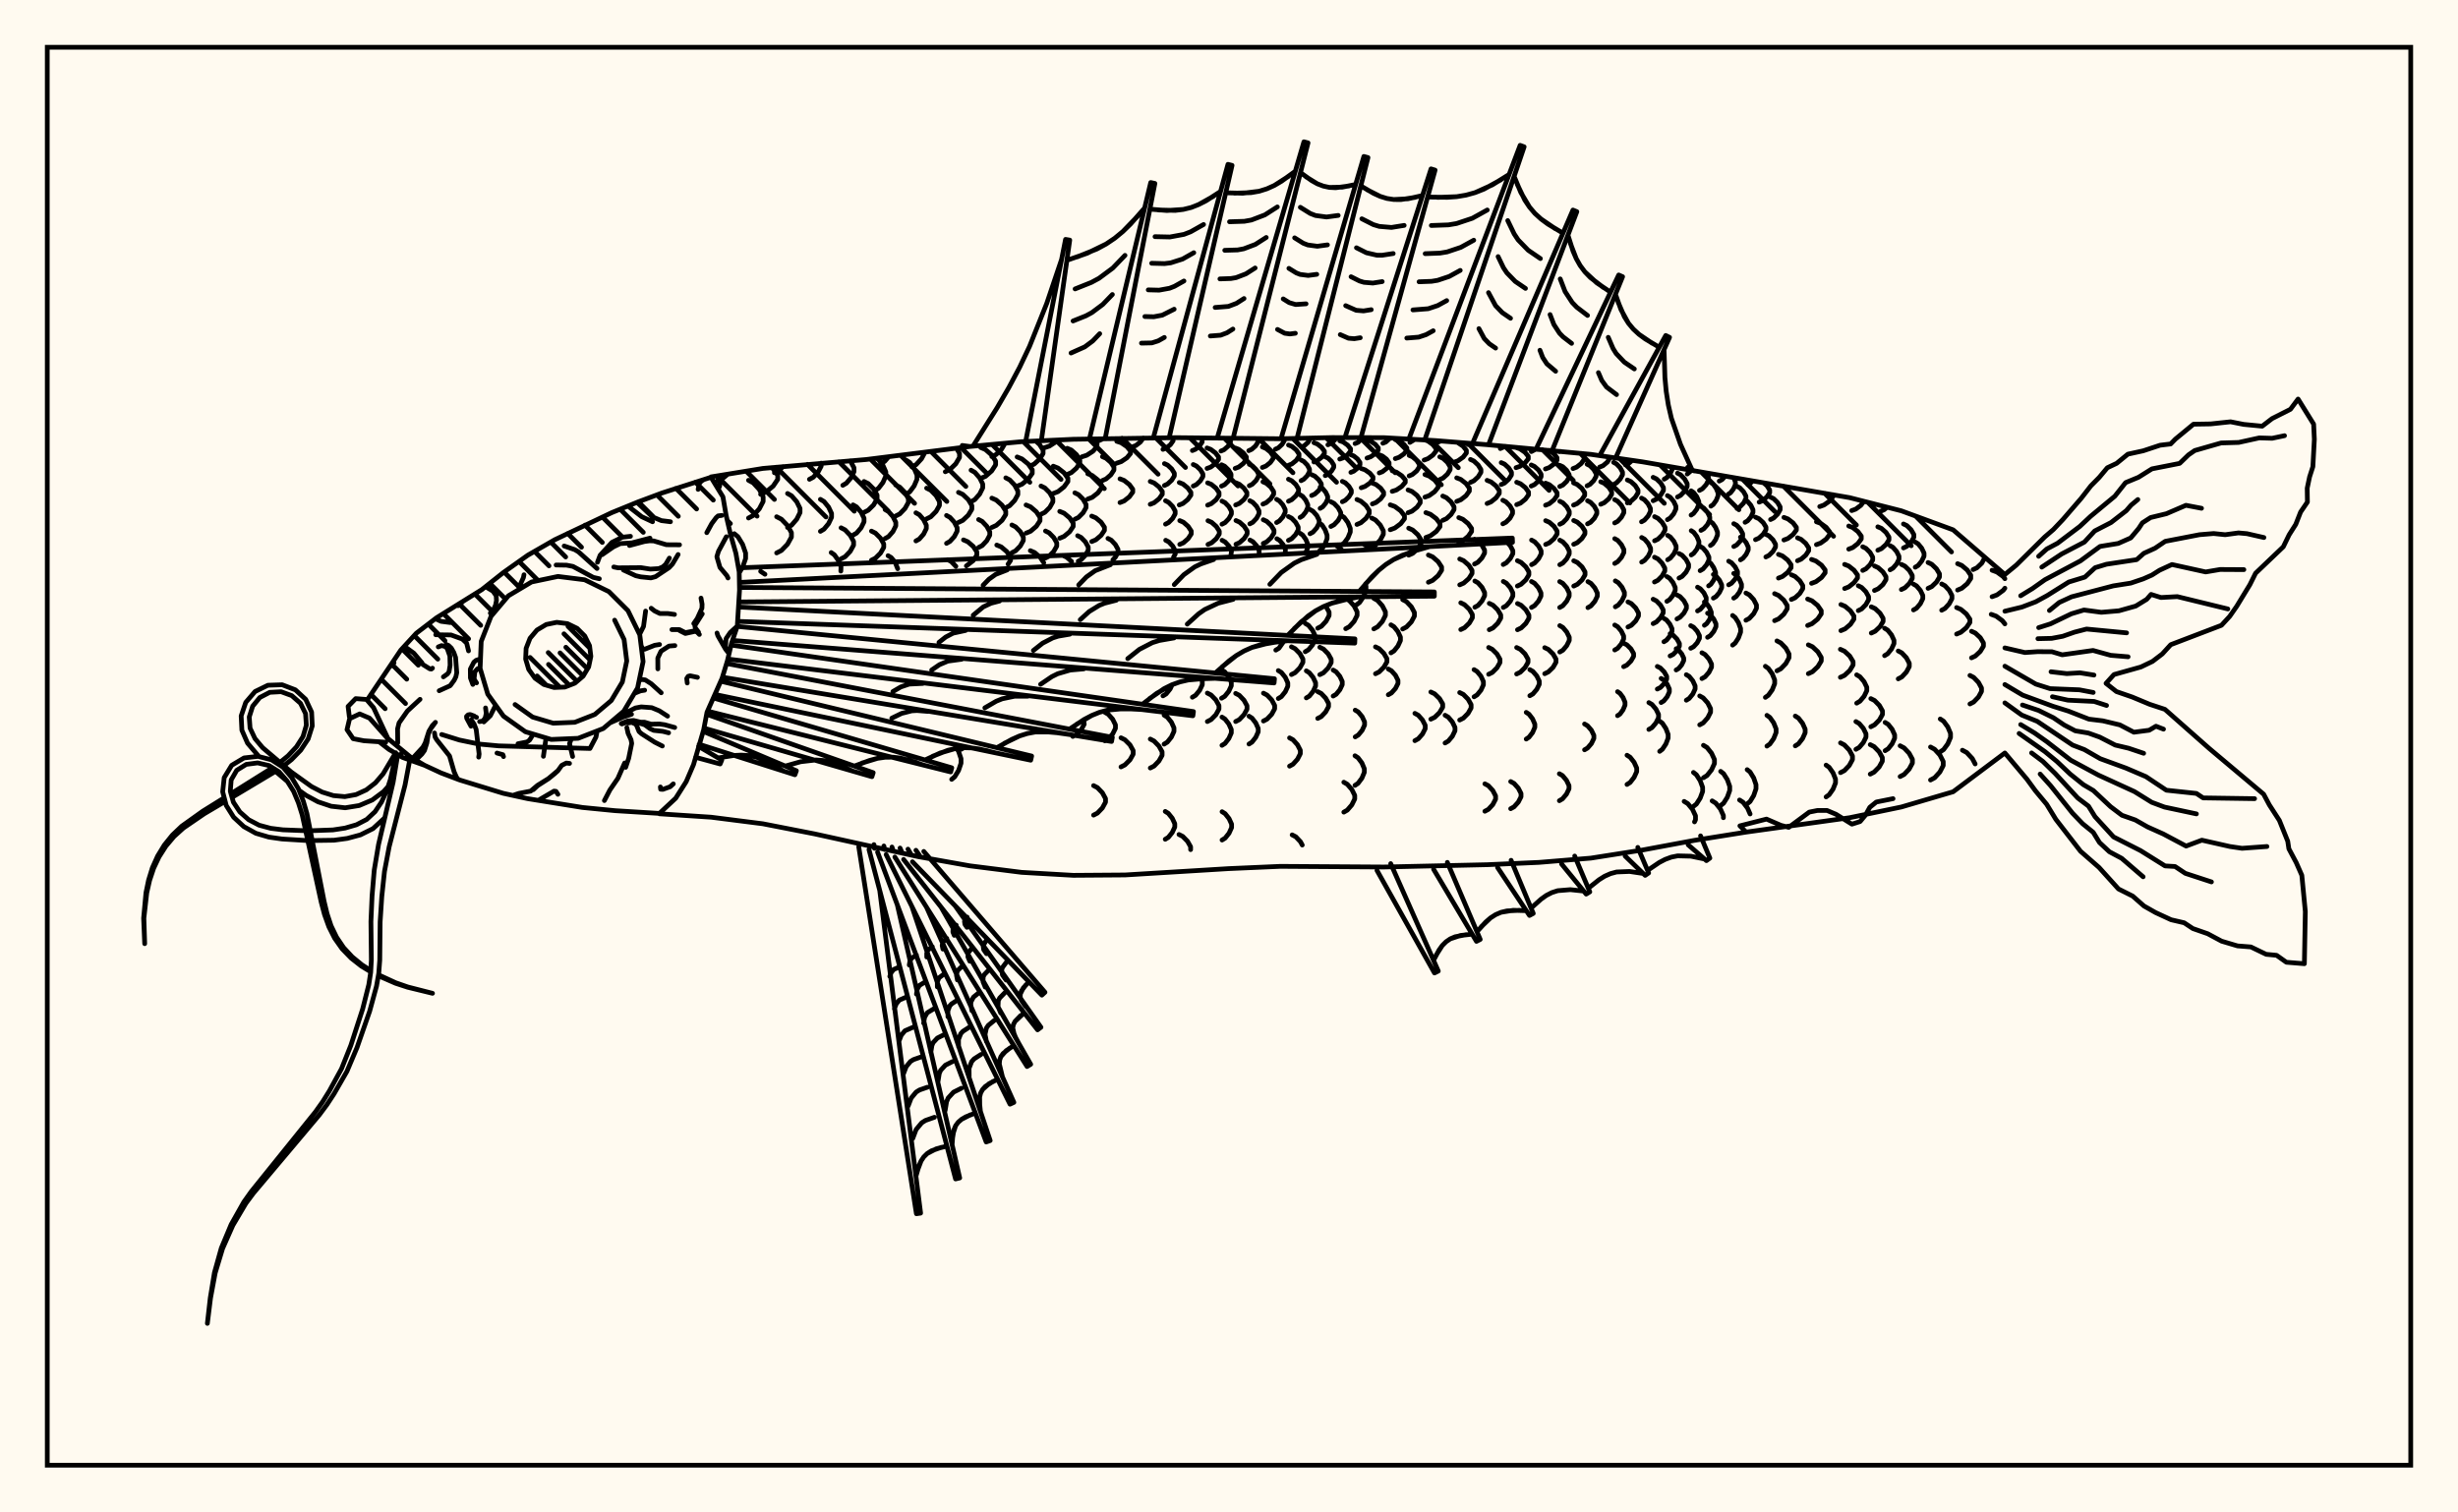 <svg xmlns="http://www.w3.org/2000/svg" width="520" height="320"><rect x="0" y="0" width="520" height="320" fill="floralwhite"/><rect x="10" y="10" width="500" height="300" stroke="black" stroke-width="1" fill="none"/><path stroke="black" stroke-width="1" fill="none" stroke-linecap="round" stroke-linejoin="round" d="
M 150.41 100.9 161.38 99.11 183.28 97.22 205.18 94.47 216.12 93.45 227.07 92.94 248.97 92.6 270.87 92.83 281.81 92.58 292.76 92.6 303.71 93.22 314.66 94.09 336.55 96.13 347.5 97.72 391.29 105.29 402.24 108.08 413.19 112.1 424.14 121.56 
M 424.14 159.31 413.19 167.52 402.24 170.74 391.29 173.01 369.4 176.05 358.45 177.8 347.5 179.84 336.55 181.56 325.61 182.46 314.66 182.95 292.76 183.44 270.87 183.3 259.92 183.78 238.02 185.12 227.07 185.2 216.12 184.57 205.18 183.19 194.23 181.24 172.33 176.43 161.38 174.29 150.44 172.9 139.5 172.18 
M 151.95 103.5 152.26 102.82 152.26 101.71 151.78 100.68 
M 156.38 121.2 157.1 120.01 157.74 118.17 157.74 117.02 157.1 115.18 156.11 113.55 155.34 112.91 
M 151.78 101.63 153.05 101.09 153.97 100.32 
M 161.83 121.5 160.92 120.89 
M 158.35 109.6 159.35 109.06 160.63 107.67 161.45 106.1 161.45 105.13 160.63 103.55 159.35 102.16 158.35 101.62 
M 160.91 104.58 162.07 104.09 163.57 102.84 164.53 101.42 164.53 100.54 163.34 98.93 
M 164.3 116.99 165.31 116.47 166.6 115.14 167.43 113.63 167.43 112.69 166.6 111.19 165.31 109.85 164.3 109.33 
M 163.83 100.03 164.76 99.58 165.66 98.71 
M 166.61 111.61 167.46 111.12 168.55 109.86 169.25 108.45 169.25 107.57 168.55 106.15 167.46 104.9 166.61 104.41 
M 171.24 101.41 172.04 100.98 173.07 99.88 173.73 98.62 173.73 97.99 
M 173.56 112.42 174.32 111.96 175.29 110.79 175.92 109.45 175.92 108.63 175.29 107.29 174.32 106.11 173.56 105.65 
M 177.88 120.83 177.92 119.91 177.36 118.57 176.51 117.38 175.84 116.91 
M 177.93 118.24 178.78 117.79 179.87 116.65 180.58 115.35 180.58 114.55 179.87 113.26 178.78 112.11 177.93 111.67 
M 178.3 102.68 179.06 102.23 180.04 101.08 180.67 99.78 180.67 98.98 179.88 97.49 
M 180.46 113.22 181.21 112.79 182.17 111.67 182.79 110.41 182.79 109.63 182.17 108.37 181.21 107.25 180.46 106.82 
M 179.98 97.51 180.05 97.48 
M 182.78 108.41 183.67 107.96 184.82 106.83 185.55 105.54 185.55 104.74 184.82 103.45 183.67 102.31 182.78 101.87 
M 184.36 118.52 185.2 118.1 186.27 117.03 186.96 115.82 186.96 115.07 186.27 113.86 185.2 112.79 184.36 112.37 
M 185.12 103.79 185.85 103.31 186.79 102.09 187.4 100.7 187.4 99.84 186.79 98.46 185.85 97.24 185.41 96.95 
M 187.25 113.94 187.97 113.53 188.91 112.46 189.51 111.26 189.51 110.51 188.91 109.3 187.97 108.24 187.25 107.82 
M 189.91 120.33 189.37 118.97 188.53 117.96 187.87 117.57 
M 186.3 98.1 187.15 97.62 188.02 96.62 
M 189.47 109.18 190.34 108.74 191.45 107.59 192.17 106.3 192.17 105.5 191.45 104.2 190.34 103.06 189.47 102.61 
M 191.73 104.55 192.46 104.06 193.39 102.81 193.99 101.4 193.99 100.52 193.39 99.11 192.46 97.86 191.73 97.37 
M 193.77 114.45 194.48 114.05 195.39 113.01 195.97 111.84 195.97 111.11 195.39 109.94 194.48 108.9 193.77 108.5 
M 192.91 98.79 193.81 98.3 194.96 97.05 195.7 95.66 
M 196.03 109.78 196.91 109.34 198.03 108.21 198.75 106.93 198.75 106.14 198.03 104.86 196.91 103.72 196.03 103.28 
M 200.24 114.96 200.96 114.55 201.89 113.53 202.49 112.37 202.49 111.65 201.89 110.48 200.96 109.46 200.24 109.06 
M 202.22 119.82 201.22 118.79 200.48 118.42 
M 201.33 164.89 201.97 164.36 202.79 163.01 203.31 161.47 203.31 160.52 202.79 158.98 202.4 158.34 
M 199.98 99.81 200.95 99.34 202.19 98.14 202.99 96.78 202.99 95.94 202.33 94.82 
M 202.77 110.53 203.68 110.1 204.85 108.99 205.6 107.74 205.6 106.96 204.85 105.71 203.68 104.6 202.77 104.17 
M 204.44 119.73 205.9 118.6 206.65 117.46 206.65 116.76 205.9 115.62 204.74 114.62 203.83 114.23 
M 203.36 158.52 203.9 158.2 
M 205.43 106.15 206.23 105.7 207.25 104.54 207.9 103.23 207.9 102.41 207.25 101.1 206.23 99.94 205.43 99.48 
M 207.03 115.83 207.79 115.43 208.76 114.4 209.39 113.23 209.39 112.51 208.76 111.35 207.79 110.32 207.03 109.92 
M 207.47 101.22 208.49 100.78 209.79 99.64 210.63 98.35 210.63 97.55 209.79 96.26 208.49 95.12 207.47 94.68 
M 209.83 111.59 210.77 111.16 211.99 110.09 212.77 108.87 212.77 108.11 211.99 106.89 210.77 105.81 209.83 105.39 
M 213.26 119.36 213.78 118.59 213.78 117.88 213.01 116.73 211.81 115.71 210.87 115.32 
M 209.82 96.6 210.72 96.17 211.88 95.06 212.63 93.78 
M 212.78 107.42 213.6 106.99 214.65 105.89 215.33 104.65 215.33 103.88 214.65 102.63 213.6 101.53 212.78 101.1 
M 214.07 116.94 214.85 116.54 215.85 115.52 216.49 114.36 216.49 113.64 215.85 112.49 214.85 111.47 214.07 111.07 
M 215.18 102.86 216.21 102.44 217.53 101.36 218.38 100.15 218.38 99.39 217.53 98.18 216.21 97.1 215.18 96.68 
M 217.07 112.8 218.02 112.4 219.24 111.36 220.02 110.18 220.02 109.46 219.24 108.28 218.02 107.24 217.07 106.84 
M 220.81 119.05 220.06 117.92 218.89 116.91 217.97 116.51 
M 217.88 98.6 218.78 98.19 219.93 97.14 220.67 95.96 220.67 95.23 219.93 94.05 219.12 93.31 
M 220.23 108.8 221.04 108.4 222.08 107.36 222.74 106.18 222.74 105.45 222.08 104.27 221.04 103.23 220.23 102.83 
M 221.18 118.06 221.94 117.67 222.92 116.67 223.56 115.55 223.56 114.85 222.92 113.73 221.94 112.73 221.18 112.35 
M 220.91 94.74 222.01 94.38 223.41 93.47 223.74 93.09 
M 222.82 104.41 223.82 104.02 225.1 103.01 225.92 101.87 225.92 101.17 225.1 100.03 223.82 99.03 222.82 98.63 
M 224.19 113.88 225.11 113.49 226.29 112.5 227.04 111.38 227.04 110.69 226.29 109.57 225.11 108.58 224.19 108.2 
M 226.7 118.8 225.66 117.89 224.8 117.5 
M 225.78 100.38 226.64 100 227.73 99.04 228.44 97.95 228.44 97.28 227.73 96.19 226.64 95.22 225.78 94.85 
M 227.39 109.86 228.15 109.48 229.13 108.5 229.76 107.4 229.76 106.72 229.13 105.62 228.15 104.65 227.39 104.27 
M 228.1 118.74 228.7 118.43 229.62 117.48 230.22 116.41 230.22 115.74 229.62 114.66 228.7 113.71 227.98 113.34 
M 226.96 155.81 227.73 155.41 228.73 154.39 229.37 153.23 229.25 152.29 
M 228.88 96.65 229.91 96.32 231.23 95.46 232.08 94.49 232.08 93.89 231.11 92.85 
M 230.12 105.59 231.06 105.23 232.25 104.3 233.03 103.24 233.03 102.59 232.25 101.54 231.06 100.6 230.12 100.24 
M 230.96 114.58 231.83 114.21 232.94 113.27 233.65 112.21 233.65 111.55 232.94 110.49 231.83 109.56 230.96 109.19 
M 231.35 172.46 232.16 172.04 233.21 170.95 233.88 169.72 233.88 168.96 233.21 167.73 232.16 166.64 231.35 166.22 
M 232.3 93.31 233.46 92.8 
M 233.22 101.67 234 101.33 235.01 100.45 235.66 99.45 235.66 98.84 235.01 97.84 234 96.96 233.22 96.62 
M 235.44 118.44 235.95 117.91 236.52 116.87 236.52 116.23 235.95 115.2 235.08 114.28 234.39 113.92 
M 233.74 156.75 234.46 156.34 235.39 155.29 235.98 154.1 235.98 153.36 235.39 152.17 234.46 151.12 233.74 150.71 
M 236.26 97.99 237.2 97.67 238.39 96.87 239.16 95.96 239.16 95.4 238.39 94.49 237.2 93.68 236.26 93.37 
M 236.94 106.33 237.81 105.99 238.92 105.11 239.64 104.12 239.64 103.51 238.92 102.52 237.81 101.65 236.94 101.31 
M 237.15 162.26 237.98 161.84 239.05 160.77 239.73 159.56 239.73 158.81 239.05 157.59 237.98 156.52 237.15 156.1 
M 239.53 94.55 240.28 94.27 241.25 93.53 241.87 92.66 
M 243.34 106.7 244.16 106.37 245.21 105.53 245.89 104.57 245.89 103.98 245.21 103.03 244.16 102.19 243.34 101.86 
M 243.35 162.49 244.15 162.08 245.18 161.01 245.85 159.81 245.85 159.06 245.18 157.85 244.15 156.79 243.35 156.37 
M 246.03 95.08 246.72 94.8 247.61 94.08 248.18 93.26 248.09 92.61 
M 246.34 102.72 247.01 102.4 247.88 101.6 248.44 100.69 248.44 100.12 247.88 99.21 247.01 98.4 246.34 98.09 
M 246.57 110.9 247.22 110.56 248.07 109.7 248.61 108.73 248.61 108.12 248.07 107.15 247.22 106.29 246.57 105.95 
M 248.26 117.9 248.64 117.19 248.64 116.56 248.1 115.55 247.26 114.65 246.61 114.31 
M 246.03 147.23 246.7 146.82 247.55 145.77 247.98 144.86 
M 246.27 157.44 246.95 157.02 247.81 155.95 248.36 154.75 248.36 154 247.81 152.79 246.95 151.73 246.27 151.31 
M 246.51 177.57 247.16 177.17 247.99 176.14 248.53 174.98 248.53 174.27 247.99 173.11 247.16 172.08 246.51 171.68 
M 249.48 106.84 250.27 106.52 251.28 105.69 251.94 104.75 251.94 104.17 251.28 103.24 250.27 102.41 249.48 102.09 
M 249.58 115.18 250.36 114.84 251.36 113.96 252.01 112.97 252.01 112.36 251.36 111.37 250.36 110.49 249.58 110.15 
M 251.88 179.76 251.88 179.15 251.22 177.99 250.21 176.96 249.42 176.56 
M 252.25 95.33 252.92 95.05 253.77 94.34 254.32 93.53 254.32 93.02 254.08 92.67 
M 252.44 102.84 253.1 102.53 253.94 101.73 254.48 100.83 254.48 100.28 253.94 99.38 253.1 98.59 252.44 98.28 
M 252.25 147.52 252.93 147.11 253.79 146.06 254.35 144.88 254.35 144.14 254.1 143.6 
M 255.35 99.11 256.14 98.82 257.14 98.07 257.79 97.21 257.79 96.68 257.14 95.83 256.14 95.08 255.35 94.78 
M 255.48 106.88 256.26 106.56 257.26 105.74 257.9 104.81 257.9 104.23 257.26 103.3 256.26 102.48 255.48 102.16 
M 255.55 115.19 256.32 114.85 257.31 113.97 257.95 112.98 257.95 112.37 257.31 111.38 256.32 110.51 255.55 110.17 
M 255.42 152.66 256.21 152.25 257.23 151.21 257.88 150.02 257.88 149.28 257.23 148.1 256.21 147.05 255.42 146.64 
M 258.3 95.43 258.95 95.15 259.78 94.43 260.31 93.62 260.31 93.12 260.06 92.74 
M 258.42 102.85 259.07 102.55 259.89 101.76 260.43 100.87 260.43 100.31 259.89 99.42 259.07 98.63 258.42 98.33 
M 258.51 110.91 259.16 110.58 259.98 109.73 260.51 108.76 260.51 108.17 259.98 107.2 259.16 106.35 258.51 106.02 
M 260.42 117.4 260.53 116.57 260 115.55 259.17 114.66 258.53 114.31 
M 258.42 147.73 259.09 147.33 259.94 146.28 260.49 145.1 260.49 144.36 259.94 143.18 259.09 142.14 258.42 141.73 
M 258.51 157.7 259.15 157.3 259.96 156.26 260.49 155.08 260.49 154.35 259.96 153.17 259.15 152.13 258.51 151.72 
M 258.53 177.73 259.18 177.33 260.01 176.29 260.55 175.1 260.55 174.37 260.01 173.19 259.18 172.15 258.53 171.74 
M 261.3 99.1 262.06 98.81 263.04 98.05 263.67 97.2 263.67 96.68 263.04 95.83 262.06 95.07 261.3 94.78 
M 261.41 106.84 262.17 106.52 263.15 105.7 263.78 104.78 263.78 104.2 263.15 103.27 262.17 102.45 261.41 102.13 
M 261.47 115.15 262.23 114.81 263.21 113.94 263.84 112.95 263.84 112.34 263.21 111.35 262.23 110.47 261.47 110.13 
M 261.41 152.66 262.18 152.26 263.17 151.22 263.81 150.05 263.81 149.32 263.17 148.15 262.18 147.11 261.41 146.71 
M 264.18 95.35 264.8 95.07 265.61 94.36 266.12 93.55 266.12 93.04 265.96 92.79 
M 264.29 102.77 264.92 102.46 265.72 101.67 266.24 100.78 266.24 100.23 265.72 99.33 264.92 98.54 264.29 98.24 
M 264.4 110.84 265.03 110.51 265.83 109.66 266.35 108.69 266.35 108.09 265.83 107.13 265.03 106.28 264.4 105.94 
M 266.38 117.15 266.38 116.51 265.86 115.5 265.06 114.61 264.43 114.26 
M 264.23 157.42 264.86 157.02 265.66 156 266.18 154.84 266.18 154.12 265.66 152.96 264.86 151.93 264.23 151.53 
M 267.06 98.9 267.8 98.61 268.74 97.86 269.35 97 269.35 96.48 268.74 95.62 267.8 94.87 267.06 94.57 
M 267.18 106.66 267.91 106.34 268.85 105.51 269.45 104.58 269.45 104.01 268.85 103.08 267.91 102.26 267.18 101.94 
M 267.25 114.98 267.98 114.64 268.91 113.76 269.52 112.77 269.52 112.16 268.91 111.17 267.98 110.3 267.25 109.96 
M 267.29 152.55 268.05 152.15 269.03 151.13 269.66 149.97 269.66 149.25 269.03 148.08 268.05 147.06 267.29 146.66 
M 269.82 95.04 270.43 94.76 271.21 94.04 271.71 93.23 271.71 92.81 
M 270.07 110.56 270.65 110.22 271.4 109.37 271.89 108.4 271.89 107.8 271.4 106.83 270.65 105.98 270.07 105.65 
M 271.91 116.92 271.93 116.24 271.45 115.23 270.7 114.33 270.12 113.98 
M 269.9 137.55 270.56 137.15 271.63 135.64 
M 270.43 147.79 271.08 147.39 271.91 146.36 272.44 145.2 272.44 144.48 271.91 143.31 271.08 142.28 270.43 141.88 
M 272.59 98.44 273.31 98.15 274.22 97.41 274.81 96.56 274.81 96.04 274.22 95.2 273.31 94.45 272.59 94.16 
M 272.58 106.05 273.26 105.73 274.14 104.92 274.7 104.01 274.7 103.44 274.14 102.52 273.26 101.71 272.58 101.39 
M 272.57 114.33 273.24 113.99 274.09 113.11 274.64 112.12 274.64 111.5 274.09 110.51 273.24 109.63 272.57 109.29 
M 273.21 142.72 273.99 142.32 274.99 141.3 275.64 140.14 275.64 139.43 274.99 138.27 273.99 137.25 273.21 136.85 
M 272.81 162.1 273.54 161.69 274.48 160.65 275.09 159.47 275.09 158.74 274.48 157.56 273.54 156.52 272.81 156.12 
M 275.5 178.79 275.12 178.09 274.13 177.04 273.36 176.64 
M 275.35 94.57 275.95 94.29 276.73 93.58 277.23 92.68 
M 275.25 101.7 275.82 101.4 276.56 100.64 277.03 99.78 277.03 99.25 276.56 98.39 275.82 97.63 275.25 97.33 
M 275.04 109.48 275.57 109.15 276.24 108.32 276.67 107.37 276.67 106.79 276.24 105.84 275.57 105.01 275.04 104.68 
M 276.31 116.74 276.68 115.83 276.68 115.18 276.25 114.13 275.58 113.2 275.06 112.84 
M 276.13 137.89 276.81 137.48 277.67 136.44 278.23 135.26 278.23 134.53 277.67 133.35 276.81 132.3 276.13 131.9 
M 276.36 147.66 276.99 147.28 277.8 146.28 278.32 145.15 278.32 144.45 277.8 143.33 276.99 142.33 276.36 141.94 
M 277.97 97.75 278.68 97.47 279.59 96.76 280.18 95.96 280.18 95.46 279.59 94.65 278.68 93.94 277.97 93.66 
M 277.48 104.84 278.14 104.54 278.98 103.78 279.53 102.91 279.53 102.37 278.98 101.5 278.14 100.73 277.48 100.43 
M 277.14 112.93 277.76 112.59 278.56 111.69 279.07 110.69 279.07 110.06 278.56 109.05 277.76 108.16 277.14 107.81 
M 278.77 132.91 279.55 132.5 280.54 131.44 281.18 130.24 281.18 129.5 280.41 128.16 
M 279.21 142.74 279.99 142.35 280.98 141.34 281.62 140.19 281.62 139.48 280.98 138.34 279.99 137.33 279.21 136.94 
M 278.77 152 279.51 151.62 280.45 150.63 281.06 149.51 281.06 148.82 280.45 147.71 279.51 146.72 278.77 146.34 
M 280.92 94.11 281.54 93.84 282.33 93.15 282.7 92.58 
M 280.36 100.63 280.94 100.36 281.68 99.67 282.16 98.88 282.16 98.4 281.68 97.61 280.94 96.92 280.36 96.65 
M 279.28 107.56 279.8 107.25 280.46 106.47 280.88 105.58 280.88 105.03 280.46 104.14 279.8 103.35 279.28 103.05 
M 279.18 116.52 279.69 116.12 280.33 115.11 280.75 113.95 280.75 113.24 280.33 112.09 279.69 111.08 279.18 110.68 
M 282.04 147.27 282.66 146.9 283.45 145.94 283.96 144.86 283.96 144.18 283.45 143.1 282.66 142.14 282.04 141.77 
M 283.43 97.13 284.17 96.87 285.11 96.2 285.72 95.43 285.72 94.96 285.11 94.2 284.17 93.52 283.43 93.26 
M 281.55 111.39 282.22 111.03 283.09 110.12 283.64 109.09 283.64 108.45 283.09 107.42 282.22 106.51 281.55 106.16 
M 283.89 116.42 283.49 115.93 282.77 115.49 
M 284.69 133.02 285.46 132.59 286.46 131.48 287.1 130.22 287.1 129.44 286.46 128.18 285.46 127.07 284.94 126.78 
M 284.29 171.83 285.03 171.4 285.98 170.3 286.6 169.05 286.6 168.28 285.98 167.03 285.03 165.93 284.29 165.5 
M 286.67 93.85 287.31 93.59 288.34 92.59 
M 285.78 99.94 286.4 99.69 287.2 99.04 287.71 98.31 287.71 97.86 287.2 97.12 286.4 96.47 285.78 96.22 
M 283.98 106.16 284.59 105.86 285.37 105.11 285.88 104.27 285.88 103.74 285.37 102.89 284.59 102.14 283.98 101.85 
M 283.76 115.31 284.37 114.88 285.16 113.79 285.66 112.56 285.66 111.8 285.16 110.56 284.37 109.48 283.76 109.05 
M 286.98 127.96 287.62 127.48 288.45 126.25 288.98 124.87 288.98 124.01 288.83 123.61 
M 286.7 155.91 287.34 155.52 288.16 154.54 288.68 153.42 288.68 152.73 288.16 151.62 287.34 150.63 286.7 150.25 
M 286.65 166.17 287.29 165.74 288.11 164.65 288.63 163.41 288.63 162.65 288.11 161.41 287.29 160.32 286.65 159.9 
M 289.2 96.91 289.96 96.65 290.95 95.99 291.58 95.23 291.58 94.77 290.95 94.01 289.96 93.35 289.2 93.09 
M 287.97 103.2 288.77 102.92 289.8 102.21 290.46 101.41 290.46 100.91 289.8 100.11 288.77 99.4 287.97 99.13 
M 287.07 110.96 287.9 110.6 288.97 109.68 289.66 108.64 289.66 108 288.97 106.96 287.9 106.04 287.07 105.68 
M 289.82 116.17 289.31 115.62 288.5 115.17 
M 290.64 133.06 291.43 132.62 292.44 131.5 293.09 130.22 293.09 129.44 292.44 128.17 291.43 127.04 290.64 126.6 
M 290.99 142.55 291.77 142.16 292.76 141.17 293.41 140.05 293.41 139.36 292.76 138.24 291.77 137.25 290.99 136.86 
M 292.55 93.78 293.18 93.52 294.1 92.68 
M 291.79 100.06 292.46 99.8 293.32 99.13 293.87 98.38 293.87 97.91 293.32 97.15 292.46 96.49 291.79 96.22 
M 290.33 106.62 291.1 106.32 292.08 105.55 292.71 104.68 292.71 104.15 292.08 103.28 291.1 102.51 290.33 102.21 
M 290.2 115.75 290.99 115.33 292 114.27 292.65 113.05 292.65 112.3 292 111.09 290.99 110.02 290.2 109.61 
M 294.26 138.13 294.9 137.73 295.73 136.7 296.27 135.53 296.27 134.8 295.73 133.63 294.9 132.6 294.26 132.2 
M 293.7 146.99 294.36 146.62 295.21 145.67 295.75 144.6 295.75 143.94 295.21 142.86 294.36 141.92 293.7 141.55 
M 295.18 97.03 295.97 96.76 296.98 96.06 297.63 95.27 297.63 94.78 296.98 93.99 295.97 93.29 295.18 93.02 
M 294.53 103.96 295.42 103.67 296.55 102.91 297.29 102.05 297.29 101.52 296.55 100.66 295.42 99.9 294.53 99.61 
M 294.11 112.08 295.08 111.72 296.32 110.8 297.12 109.76 297.12 109.12 296.32 108.08 295.08 107.16 294.11 106.81 
M 296.74 133.08 297.54 132.66 298.57 131.58 299.23 130.35 299.23 129.6 298.57 128.37 297.54 127.29 296.74 126.87 
M 298.27 93.6 299.31 92.97 
M 298.11 100.69 298.8 100.39 299.7 99.64 300.27 98.78 300.27 98.25 299.7 97.4 298.8 96.64 298.11 96.35 
M 297.88 108.48 298.71 108.16 299.77 107.32 300.45 106.37 300.45 105.78 299.77 104.82 298.71 103.98 297.88 103.66 
M 298.01 117.46 298.86 117.08 299.54 116.46 
M 300.16 115.74 300.66 114.96 300.66 114.26 299.95 113.13 298.86 112.14 298.01 111.75 
M 299.32 156.71 300.03 156.32 300.93 155.31 301.51 154.17 301.51 153.46 300.93 152.33 300.03 151.32 299.32 150.93 
M 301.28 97.34 302.09 97.04 303.13 96.29 303.8 95.44 303.8 94.92 303.13 94.07 302.09 93.31 301.49 93.1 
M 301.45 105.18 302.35 104.86 303.5 104.03 304.25 103.09 304.25 102.5 303.5 101.56 302.35 100.73 301.45 100.4 
M 301.65 113.72 302.61 113.36 303.84 112.45 304.64 111.41 304.64 110.77 303.84 109.73 302.61 108.81 301.65 108.46 
M 302.18 123.19 303.08 122.8 304.24 121.79 304.98 120.66 304.98 119.96 304.24 118.83 303.08 117.82 302.18 117.43 
M 302.7 152.16 303.51 151.77 304.54 150.77 305.21 149.63 305.21 148.93 304.54 147.8 303.51 146.8 302.7 146.41 
M 304.15 93.58 304.81 93.31 
M 304.59 101.47 305.3 101.14 306.21 100.31 306.79 99.36 306.79 98.77 306.21 97.83 305.3 96.99 304.59 96.66 
M 305.23 110.09 306 109.74 306.98 108.84 307.61 107.83 307.61 107.21 306.98 106.19 306 105.3 305.23 104.95 
M 305.71 157.2 306.39 156.8 307.25 155.78 307.81 154.62 307.81 153.91 307.25 152.75 306.39 151.73 305.71 151.33 
M 307.6 97.8 308.45 97.49 309.53 96.72 310.22 95.84 310.22 95.29 309.53 94.41 308.32 93.59 
M 308.17 106.08 309.04 105.74 310.14 104.88 310.85 103.89 310.85 103.29 310.14 102.3 309.04 101.44 308.17 101.1 
M 308.61 114.74 309.48 114.39 310.59 113.48 311.32 112.45 311.32 111.81 310.59 110.78 309.48 109.87 308.61 109.51 
M 308.81 123.74 309.65 123.37 310.73 122.42 311.42 121.34 311.42 120.67 310.73 119.59 309.65 118.64 308.81 118.27 
M 309.03 133.2 309.82 132.82 310.84 131.83 311.49 130.72 311.49 130.03 310.84 128.91 309.82 127.93 309.03 127.54 
M 308.8 152.34 309.58 151.94 310.58 150.93 311.22 149.79 311.22 149.08 310.58 147.93 309.58 146.92 308.8 146.53 
M 310.58 94.06 311.22 93.82 
M 311.09 102.06 311.8 101.73 312.71 100.89 313.3 99.93 313.3 99.34 312.71 98.39 311.8 97.54 311.09 97.21 
M 311.94 119.34 312.63 118.98 313.5 118.06 314.07 117.03 314.07 116.38 313.5 115.34 312.63 114.43 311.94 114.07 
M 312.01 128.47 312.68 128.1 313.53 127.13 314.08 126.04 314.08 125.37 313.53 124.27 312.68 123.31 312.01 122.93 
M 311.84 147.43 312.48 147.03 313.3 146.03 313.82 144.9 313.82 144.2 313.3 143.07 312.48 142.07 311.84 141.68 
M 314.6 106.53 315.43 106.19 316.49 105.34 317.18 104.38 317.18 103.78 316.49 102.81 315.43 101.96 314.6 101.63 
M 315.06 133.23 315.84 132.86 316.84 131.89 317.49 130.79 317.49 130.11 316.84 129.01 315.84 128.04 315.06 127.66 
M 314.93 142.66 315.7 142.28 316.69 141.29 317.33 140.17 317.33 139.48 316.69 138.36 315.7 137.38 314.93 136.99 
M 314.13 171.64 314.86 171.25 315.8 170.24 316.4 169.09 316.4 168.39 315.8 167.24 314.86 166.23 314.13 165.84 
M 317.4 94.91 318.43 94.42 
M 317.59 102.51 318.29 102.2 319.18 101.39 319.76 100.48 319.76 99.91 319.18 99 318.29 98.19 317.59 97.88 
M 317.93 110.83 318.59 110.49 319.45 109.63 319.99 108.64 319.99 108.03 319.45 107.05 318.59 106.18 317.93 105.84 
M 318.01 119.44 318.67 119.08 319.51 118.17 320.05 117.14 320.05 116.51 319.51 115.47 318.67 114.56 318.01 114.21 
M 318.03 128.52 318.68 128.15 319.52 127.19 320.05 126.11 320.05 125.44 319.52 124.35 318.68 123.39 318.03 123.02 
M 320.72 98.95 321.56 98.66 322.63 97.92 323.32 97.08 323.32 96.56 322.63 95.71 321.56 94.97 320.72 94.68 
M 320.86 106.77 321.67 106.45 322.7 105.62 323.37 104.69 323.37 104.11 322.7 103.17 321.67 102.35 320.86 102.03 
M 321.01 123.99 321.79 123.62 322.79 122.69 323.44 121.64 323.44 120.98 322.79 119.93 321.79 119 321.01 118.63 
M 321.03 133.24 321.81 132.86 322.8 131.9 323.45 130.8 323.45 130.13 322.8 129.03 321.81 128.07 321.03 127.69 
M 320.85 142.6 321.63 142.22 322.62 141.24 323.26 140.14 323.26 139.46 322.62 138.35 321.63 137.38 320.85 137 
M 319.59 171.1 320.3 170.71 321.2 169.71 321.78 168.58 321.78 167.88 321.2 166.75 320.3 165.75 319.59 165.36 
M 323.96 95.54 324.98 95 
M 323.94 102.84 324.61 102.54 325.48 101.76 326.03 100.88 326.03 100.34 325.48 99.45 324.61 98.68 323.94 98.37 
M 324.01 119.47 324.66 119.12 325.5 118.21 326.03 117.19 326.03 116.55 325.5 115.53 324.66 114.63 324.01 114.27 
M 323.99 128.52 324.64 128.14 325.47 127.19 326 126.11 326 125.44 325.47 124.35 324.64 123.4 323.99 123.03 
M 323.64 147.2 324.28 146.83 325.11 145.86 325.64 144.78 325.64 144.1 325.11 143.01 324.28 142.05 323.64 141.68 
M 322.88 156.37 323.46 155.98 324.22 155 324.7 153.89 324.7 153.2 324.22 152.09 323.46 151.1 322.88 150.72 
M 326.94 99.22 327.73 98.93 328.74 98.19 329.39 97.36 329.39 96.84 328.74 96 327.75 95.27 
M 326.97 106.89 327.76 106.58 328.76 105.76 329.41 104.84 329.41 104.27 328.76 103.35 327.76 102.54 326.97 102.22 
M 326.99 115.19 327.77 114.85 328.77 113.97 329.41 112.98 329.41 112.37 328.77 111.37 327.77 110.5 326.99 110.16 
M 326.79 142.54 327.56 142.16 328.55 141.21 329.18 140.12 329.18 139.45 328.55 138.36 327.56 137.4 326.79 137.03 
M 329.9 95.57 330.08 95.5 
M 329.97 102.93 330.62 102.63 331.44 101.85 331.97 100.96 331.97 100.42 331.44 99.53 330.62 98.75 329.97 98.45 
M 329.98 110.92 330.63 110.59 331.45 109.74 331.99 108.78 331.99 108.19 331.45 107.23 330.63 106.39 329.98 106.06 
M 329.98 119.48 330.63 119.13 331.45 118.23 331.98 117.2 331.98 116.57 331.45 115.55 330.63 114.65 329.98 114.29 
M 329.96 128.53 330.61 128.16 331.44 127.2 331.97 126.12 331.97 125.45 331.44 124.37 330.61 123.42 329.96 123.05 
M 329.98 137.95 330.63 137.57 331.45 136.6 331.99 135.5 331.99 134.82 331.45 133.72 330.63 132.75 329.98 132.37 
M 332.78 99.14 333.53 98.84 334.49 98.09 335.11 97.24 335.11 96.71 334.54 95.93 
M 332.89 106.87 333.65 106.55 334.63 105.73 335.25 104.81 335.25 104.23 334.63 103.31 333.65 102.49 332.89 102.17 
M 332.92 115.16 333.68 114.82 334.66 113.94 335.3 112.95 335.3 112.34 334.66 111.34 333.68 110.47 332.92 110.12 
M 332.93 124 333.7 123.63 334.69 122.7 335.32 121.65 335.32 121 334.69 119.94 333.7 119.01 332.93 118.65 
M 329.89 169.41 330.55 169.02 331.39 168.03 331.93 166.9 331.93 166.21 331.39 165.09 330.55 164.09 329.89 163.71 
M 335.75 102.79 336.37 102.48 337.16 101.68 337.67 100.78 337.67 100.23 337.16 99.33 336.37 98.53 335.75 98.22 
M 335.85 110.84 336.48 110.51 337.29 109.66 337.81 108.69 337.81 108.1 337.29 107.13 336.48 106.28 335.85 105.95 
M 335.93 128.56 336.57 128.19 337.39 127.23 337.92 126.14 337.92 125.47 337.39 124.39 336.57 123.43 335.93 123.06 
M 338.4 98.83 339.13 98.53 340.05 97.76 340.65 96.73 
M 338.64 106.69 339.38 106.37 340.34 105.54 340.95 104.6 340.95 104.02 340.34 103.08 339.38 102.25 338.64 101.93 
M 335.22 158.64 335.85 158.27 336.67 157.32 337.19 156.24 337.19 155.58 336.67 154.5 335.85 153.55 335.22 153.18 
M 341.37 102.49 341.97 102.17 342.75 101.36 343.25 100.44 343.25 99.88 342.75 98.96 341.97 98.15 341.37 97.83 
M 341.59 110.64 342.22 110.31 343.01 109.45 343.53 108.48 343.53 107.88 343.01 106.91 342.22 106.05 341.59 105.71 
M 341.6 119.21 342.22 118.85 343.02 117.94 343.54 116.91 343.54 116.27 343.02 115.24 342.22 114.32 341.6 113.97 
M 341.73 128.39 342.35 128.02 343.14 127.06 343.65 125.98 343.65 125.31 343.14 124.23 342.35 123.28 341.73 122.9 
M 341.61 137.52 342.22 137.16 342.99 136.24 343.49 135.2 343.49 134.56 342.99 133.52 342.22 132.6 341.61 132.24 
M 343.86 98.36 344.56 98.05 345.3 97.4 
M 344.27 106.4 345 106.07 345.93 105.22 346.53 104.27 346.53 103.68 345.93 102.72 345 101.88 344.27 101.55 
M 344.4 132.66 345.12 132.3 346.04 131.38 346.63 130.33 346.63 129.69 346.04 128.64 345.12 127.71 344.4 127.35 
M 343.49 141.05 344.17 140.72 345.04 139.85 345.6 138.87 345.6 138.27 345.04 137.29 344.17 136.43 343.49 136.09 
M 347.27 110.4 347.88 110.06 348.66 109.19 349.16 108.2 349.16 107.59 348.66 106.6 347.88 105.73 347.27 105.39 
M 347.3 118.93 347.91 118.57 348.69 117.67 349.19 116.64 349.19 116 348.69 114.98 347.91 114.07 347.3 113.72 
M 342.2 151.42 342.71 151.08 343.36 150.19 343.78 149.19 343.78 148.57 343.36 147.57 342.71 146.69 342.2 146.34 
M 349.73 105.94 350.43 105.61 351.33 104.74 351.91 103.77 351.91 103.16 351.33 102.19 350.43 101.32 349.73 100.99 
M 350.03 114.42 350.74 114.08 351.65 113.19 352.24 112.18 352.24 111.55 351.65 110.55 350.74 109.66 350.03 109.31 
M 350.01 123.14 350.72 122.78 351.62 121.87 352.2 120.83 352.2 120.19 351.62 119.16 350.72 118.24 350.01 117.89 
M 349.73 131.94 350.42 131.59 351.29 130.69 351.86 129.67 351.86 129.04 351.29 128.03 350.42 127.13 349.73 126.78 
M 344.2 165.97 344.86 165.55 345.7 164.47 346.25 163.26 346.25 162.5 345.7 161.28 344.86 160.21 344.2 159.79 
M 352.07 101.38 352.63 101.04 353.35 100.18 353.81 99.21 353.81 98.83 
M 352.75 109.95 353.33 109.6 354.07 108.71 354.54 107.71 354.54 107.09 354.07 106.09 353.33 105.2 352.75 104.86 
M 352.8 118.43 353.37 118.08 354.11 117.18 354.59 116.16 354.59 115.53 354.11 114.52 353.37 113.62 352.8 113.27 
M 352.64 127.23 353.2 126.88 353.93 125.96 354.4 124.93 354.4 124.29 353.93 123.26 353.2 122.34 352.64 121.99 
M 352.01 135.78 352.56 135.44 353.26 134.58 353.72 133.61 353.72 133.01 353.26 132.04 352.56 131.18 352.01 130.84 
M 354.88 105.15 355.54 104.81 356.38 103.93 356.93 102.94 356.93 102.32 356.38 101.33 355.54 100.45 354.88 100.11 
M 355.2 122.31 355.85 121.96 356.69 121.06 357.23 120.03 357.23 119.4 356.69 118.38 355.85 117.47 355.2 117.12 
M 354.77 130.95 355.41 130.6 356.24 129.72 356.77 128.72 356.77 128.1 356.24 127.1 355.41 126.22 354.77 125.88 
M 353.32 138.78 353.96 138.46 354.77 137.64 355.29 136.71 355.29 136.14 354.77 135.21 353.96 134.39 353.32 134.07 
M 350.61 145.79 351.25 145.47 352.07 144.63 352.6 143.69 352.6 143.1 352.07 142.16 351.25 141.32 350.61 141 
M 348.82 154.33 349.48 153.95 350.32 152.96 350.87 151.84 350.87 151.14 350.32 150.03 349.48 149.04 348.82 148.65 
M 356.95 100.29 357.81 99.54 
M 357.76 108.98 358.28 108.63 358.96 107.74 359.39 106.73 359.39 106.1 358.96 105.09 358.28 104.2 357.76 103.85 
M 357.79 117.42 358.31 117.07 358.98 116.18 359.41 115.17 359.41 114.54 358.98 113.53 358.31 112.63 357.79 112.28 
M 354.6 141.75 355.12 141.44 355.77 140.66 356.2 139.77 356.2 139.23 355.77 138.34 355.12 137.56 354.6 137.25 
M 351.42 148.64 351.98 148.3 352.7 147.41 353.16 146.4 353.16 145.78 352.7 144.77 351.98 143.89 351.42 143.54 
M 351.11 158.97 351.68 158.53 352.42 157.42 352.9 156.16 352.9 155.38 352.42 154.13 351.68 153.01 351.11 152.58 
M 359.53 103.76 360.14 103.42 360.93 102.56 361.44 101.58 361.44 100.97 360.99 100.1 
M 359.84 112.22 360.44 111.88 361.22 111 361.71 110 361.71 109.38 361.22 108.38 360.44 107.49 359.84 107.15 
M 359.67 120.74 360.27 120.39 361.03 119.5 361.53 118.49 361.53 117.86 361.03 116.85 360.27 115.96 359.67 115.61 
M 359.12 129.26 359.71 128.92 360.47 128.04 360.95 127.05 360.95 126.44 360.47 125.44 359.71 124.57 359.12 124.23 
M 357.68 137.16 358.28 136.84 359.04 136.01 359.53 135.06 359.53 134.48 359.04 133.54 358.28 132.7 357.68 132.38 
M 358.48 173.89 358.69 173.44 358.69 172.6 358.05 171.23 357.06 170.03 356.29 169.56 
M 361.95 107.09 362.44 106.75 363.06 105.88 363.46 104.9 363.46 104.29 363.06 103.31 362.44 102.44 361.95 102.1 
M 361.85 115.41 362.33 115.07 362.94 114.19 363.34 113.2 363.34 112.58 362.94 111.58 362.33 110.71 361.85 110.36 
M 361.46 123.96 361.94 123.62 362.54 122.73 362.94 121.72 362.94 121.1 362.54 120.1 361.94 119.21 361.46 118.86 
M 360.57 132.3 361.04 131.96 361.64 131.11 362.03 130.13 362.03 129.53 361.64 128.56 361.04 127.7 360.57 127.37 
M 356.75 148.15 357.35 147.78 358.12 146.84 358.61 145.78 358.61 145.12 358.12 144.05 357.35 143.11 356.75 142.75 
M 358.26 170.61 358.88 170.12 359.68 168.87 360.2 167.46 360.2 166.58 359.68 165.17 358.88 163.92 358.26 163.43 
M 363.71 101.79 364.31 101.47 364.94 100.8 
M 362.47 126.55 363.04 126.21 363.76 125.34 364.23 124.35 364.23 123.74 363.76 122.76 363.04 121.89 362.47 121.55 
M 361.24 134.84 361.82 134.49 362.55 133.6 363.02 132.6 363.02 131.98 362.55 130.97 361.82 130.08 361.24 129.73 
M 360.05 143.57 360.71 143.2 361.54 142.25 362.08 141.17 362.08 140.5 361.54 139.43 360.71 138.48 360.05 138.11 
M 359.58 153.36 360.32 152.95 361.27 151.88 361.88 150.68 361.88 149.93 361.27 148.72 360.32 147.66 359.58 147.24 
M 360.37 164.55 361.12 164.09 362.08 162.89 362.7 161.54 362.7 160.7 362.08 159.35 361.12 158.15 360.37 157.69 
M 364.59 173.01 364.59 172.55 363.96 171.16 362.98 169.93 362.21 169.45 
M 365.63 104.57 366.11 104.25 366.73 103.44 367.13 102.51 367.13 101.94 366.78 101.12 
M 364.01 170.43 364.63 169.94 365.42 168.68 365.93 167.25 365.93 166.37 365.42 164.95 364.63 163.69 364.01 163.2 
M 367.46 107.58 368.07 107.26 368.85 106.45 369.36 105.52 369.36 104.95 368.85 104.03 368.07 103.21 367.46 102.89 
M 366.79 115.63 367.4 115.3 368.17 114.46 368.67 113.51 368.67 112.92 368.17 111.97 367.4 111.13 366.79 110.8 
M 365.71 123.74 366.31 123.4 367.08 122.52 367.58 121.54 367.58 120.93 367.08 119.94 366.31 119.07 365.71 118.73 
M 370.24 172.22 369.7 170.98 368.75 169.74 368.01 169.26 
M 369.75 102.56 370.29 102.26 370.71 101.8 
M 369.18 110.51 369.72 110.19 370.41 109.37 370.85 108.43 370.85 107.85 370.41 106.92 369.72 106.1 369.18 105.77 
M 368.2 118.45 368.73 118.12 369.41 117.29 369.85 116.34 369.85 115.76 369.41 114.81 368.73 113.98 368.2 113.65 
M 366.78 126.55 367.31 126.19 367.99 125.28 368.42 124.25 368.42 123.61 367.99 122.58 367.31 121.67 366.78 121.32 
M 366.54 136.49 367.08 136.06 367.78 134.97 368.23 133.74 368.23 132.97 367.78 131.74 367.08 130.65 366.54 130.22 
M 369.62 170.08 370.23 169.59 371 168.33 371.49 166.9 371.49 166.02 371 164.59 370.23 163.33 369.62 162.84 
M 372.16 106.24 372.88 105.93 373.8 105.13 374.39 104.23 374.39 103.67 373.8 102.76 373.14 102.19 
M 371.38 114.18 372.1 113.86 373.01 113.03 373.6 112.09 373.6 111.51 373.01 110.57 372.1 109.74 371.38 109.42 
M 369.36 131.23 370.08 130.84 371 129.84 371.59 128.7 371.59 128 371 126.86 370.08 125.86 369.36 125.47 
M 374.57 109.92 375.22 109.6 376.06 108.77 376.6 107.84 376.6 107.26 376.06 106.33 375.22 105.51 374.57 105.19 
M 373.57 117.84 374.23 117.51 375.08 116.68 375.62 115.74 375.62 115.15 375.08 114.21 374.23 113.37 373.57 113.05 
M 373.47 147.55 374.1 147.1 374.92 145.96 375.44 144.66 375.44 143.86 374.92 142.56 374.1 141.42 373.47 140.97 
M 373.8 157.86 374.42 157.42 375.22 156.29 375.74 155 375.74 154.21 375.22 152.92 374.42 151.79 373.8 151.35 
M 377.4 114.25 378.24 113.93 379.33 113.09 380.03 112.15 380.03 111.57 379.33 110.63 378.24 109.79 377.4 109.47 
M 376.24 122.31 377.1 121.97 378.2 121.1 378.91 120.11 378.91 119.49 378.2 118.5 377.1 117.63 376.24 117.29 
M 375.42 131.32 376.28 130.94 377.38 129.94 378.09 128.81 378.09 128.12 377.38 126.99 376.28 125.99 375.42 125.6 
M 375.92 141.93 376.74 141.5 377.8 140.4 378.48 139.15 378.48 138.38 377.8 137.13 376.74 136.03 375.92 135.6 
M 380.27 118.64 381.03 118.31 382.01 117.47 382.64 116.51 382.64 115.92 382.01 114.97 381.03 114.12 380.27 113.79 
M 378.97 126.83 379.75 126.48 380.75 125.57 381.39 124.54 381.39 123.9 380.75 122.87 379.75 121.96 378.97 121.61 
M 379.8 157.81 380.47 157.38 381.33 156.28 381.89 155.04 381.89 154.27 381.33 153.03 380.47 151.93 379.8 151.5 
M 384.97 107.18 385.86 106.86 387 106.06 387.74 105.15 387.74 104.66 
M 384.27 115.23 385.17 114.9 386.33 114.06 387.07 113.11 387.07 112.52 386.33 111.57 385.17 110.72 384.27 110.4 
M 383.24 123.42 384.17 123.07 385.35 122.19 386.11 121.2 386.11 120.58 385.35 119.58 384.17 118.7 383.24 118.36 
M 382.41 132.34 383.34 131.96 384.53 130.99 385.29 129.88 385.29 129.2 384.53 128.1 383.34 127.12 382.41 126.74 
M 382.56 142.53 383.44 142.12 384.57 141.05 385.3 139.85 385.3 139.11 384.57 137.9 383.44 136.84 382.56 136.43 
M 386.32 168.61 386.96 168.15 387.78 166.98 388.31 165.66 388.31 164.84 387.78 163.51 386.96 162.34 386.32 161.88 
M 391.74 108.03 392.59 107.72 393.67 106.92 394.32 106.07 
M 391.11 116.18 391.96 115.85 393.05 115 393.76 114.03 393.76 113.43 393.05 112.47 391.96 111.62 391.11 111.29 
M 390.24 124.52 391.11 124.17 392.23 123.28 392.96 122.28 392.96 121.65 392.23 120.65 391.11 119.76 390.24 119.41 
M 389.45 133.43 390.34 133.05 391.47 132.09 392.2 131 392.2 130.33 391.47 129.24 390.34 128.28 389.45 127.9 
M 389.34 143.3 390.21 142.9 391.32 141.87 392.03 140.7 392.03 139.98 391.32 138.81 390.21 137.78 389.34 137.38 
M 389.37 163.47 390.19 163.04 391.23 161.95 391.9 160.71 391.9 159.94 391.23 158.7 390.19 157.61 389.37 157.18 
M 394.07 120.69 394.75 120.35 395.62 119.48 396.18 118.49 396.18 117.88 395.62 116.89 394.75 116.02 394.07 115.68 
M 393.13 129.19 393.83 128.84 394.73 127.92 395.31 126.88 395.31 126.24 394.73 125.2 393.83 124.29 393.13 123.93 
M 392.79 148.77 393.48 148.36 394.36 147.32 394.93 146.14 394.93 145.41 394.36 144.23 393.48 143.19 392.79 142.78 
M 392.62 158.54 393.31 158.15 394.19 157.12 394.76 155.97 394.76 155.25 394.19 154.09 393.31 153.07 392.62 152.67 
M 397.84 108.17 398.58 107.86 399.23 107.32 
M 397.26 116.41 398.02 116.08 398.99 115.21 399.62 114.24 399.62 113.63 398.99 112.65 398.02 111.79 397.26 111.46 
M 396.55 124.93 397.33 124.58 398.34 123.68 398.99 122.65 398.99 122.02 398.34 121 397.33 120.1 396.55 119.74 
M 395.88 133.94 396.69 133.56 397.72 132.59 398.38 131.5 398.38 130.82 397.72 129.73 396.69 128.76 395.88 128.39 
M 395.78 153.77 396.57 153.36 397.59 152.33 398.25 151.15 398.25 150.42 397.59 149.25 396.57 148.21 395.78 147.81 
M 395.66 163.79 396.48 163.36 397.54 162.28 398.22 161.05 398.22 160.29 397.54 159.06 396.48 157.97 395.66 157.55 
M 399.86 120.56 400.46 120.21 401.24 119.32 401.74 118.32 401.74 117.69 401.24 116.69 400.46 115.8 399.86 115.45 
M 398.69 138.72 399.33 138.33 400.15 137.32 400.68 136.17 400.68 135.47 400.15 134.32 399.33 133.31 398.69 132.92 
M 398.8 158.83 399.45 158.42 400.28 157.38 400.82 156.2 400.82 155.47 400.28 154.29 399.45 153.25 398.8 152.85 
M 402.69 115.93 403.4 115.58 404.3 114.7 404.88 113.7 404.88 113.08 404.3 112.09 403.4 111.2 402.69 110.86 
M 402.24 124.73 402.99 124.37 403.94 123.44 404.55 122.39 404.55 121.75 403.94 120.7 402.99 119.78 402.24 119.41 
M 401.58 143.63 402.33 143.23 403.3 142.2 403.92 141.04 403.92 140.32 403.3 139.16 402.33 138.13 401.58 137.73 
M 401.98 164.3 402.82 163.86 403.89 162.73 404.58 161.45 404.58 160.65 403.89 159.37 402.82 158.24 401.98 157.79 
M 405.18 120.01 405.78 119.65 406.54 118.72 407.04 117.68 407.04 117.03 406.54 115.98 405.78 115.06 405.18 114.69 
M 404.81 129.05 405.45 128.68 406.26 127.73 406.78 126.66 406.78 125.99 406.26 124.91 405.45 123.96 404.81 123.59 
M 407.89 124.48 408.67 124.11 409.66 123.16 410.31 122.08 410.31 121.41 409.66 120.34 408.67 119.39 407.89 119.01 
M 408.41 165.03 409.28 164.56 410.39 163.34 411.1 161.97 411.1 161.12 410.39 159.74 409.28 158.53 408.41 158.05 
M 410.77 129.11 411.47 128.73 412.36 127.76 412.94 126.67 412.94 125.99 412.36 124.89 411.47 123.93 410.77 123.55 
M 410.47 159.07 411.17 158.6 412.06 157.39 412.64 156.02 412.64 155.17 412.06 153.8 411.17 152.59 410.47 152.12 
M 414.14 124.84 415.03 124.46 416.18 123.49 416.92 122.39 416.92 121.71 416.18 120.61 415.03 119.64 414.14 119.26 
M 413.93 134.15 414.83 133.77 415.99 132.8 416.74 131.69 416.74 131.01 415.99 129.9 414.83 128.93 413.93 128.54 
M 417.85 161.63 417.25 160.49 416.07 159.22 415.16 158.73 
M 417.42 120.51 418.23 120.13 419.26 119.15 419.93 117.92 
M 417.08 139.18 417.89 138.8 418.94 137.82 419.61 136.72 419.61 136.03 418.94 134.92 417.89 133.94 417.08 133.56 
M 416.75 148.94 417.54 148.53 418.55 147.48 419.2 146.29 419.2 145.56 418.55 144.37 417.54 143.32 416.75 142.91 
M 421.43 126.25 422.47 125.87 423.8 124.89 424.14 124.45 
M 424.14 122.44 423.8 122 422.47 121.03 421.43 120.65 
M 424.14 132 423.61 131.33 422.29 130.36 421.25 129.98 
M 203.57 94.25 205.18 94.47 
M 217.05 93.06 225.42 50.65 226.31 50.8 220.3 93.26 
M 230.57 92.48 243.44 38.62 244.32 38.81 233.81 92.79 
M 244.1 92.24 259.78 34.77 260.65 34.99 247.34 92.62 
M 257.62 92.3 275.85 30 276.72 30.23 260.86 92.75 
M 271.14 92.36 288.53 33.1 289.4 33.34 274.39 92.75 
M 284.67 92.12 302.74 35.73 303.6 35.99 287.91 92.59 
M 298.21 92.45 321.59 30.75 322.44 31.06 301.41 93.09 
M 311.71 93.37 332.76 44.44 333.59 44.78 314.9 94.11 
M 325.2 94.51 342.44 58.18 343.27 58.54 328.36 95.33 
M 338.67 95.93 352.39 70.98 353.2 71.38 341.79 96.89 
M 357.02 98.88 358.45 99.65 
M 205.83 94.41 210.97 86.23 213.43 81.99 215.72 77.68 217.81 73.27 221.44 64.2 224.58 54.89 
M 225.7 55.08 230 53.58 234 51.63 235.83 50.4 237.54 48.99 239.14 47.43 242.15 44.01 
M 243.26 44.25 246.86 44.54 250.33 44.31 252 43.9 253.6 43.27 255.17 42.47 258.21 40.51 
M 259.31 40.79 262.92 40.88 266.38 40.46 268.01 39.95 269.59 39.24 271.1 38.35 274.03 36.23 
M 275.13 36.53 277.48 38.21 278.69 38.89 279.94 39.37 281.23 39.65 283.95 39.6 286.79 39.03 
M 287.88 39.33 290.6 40.92 291.99 41.55 293.41 41.99 294.86 42.21 297.85 42.06 300.93 41.37 
M 302.02 41.69 306.16 41.75 308.18 41.61 310.15 41.28 312.07 40.75 315.73 39.1 319.25 36.92 
M 320.32 37.31 321.74 40.73 323.57 43.81 324.71 45.15 326.02 46.34 327.48 47.42 330.65 49.33 
M 331.71 49.76 332.78 53.13 333.46 54.71 334.29 56.18 335.29 57.52 337.79 59.83 340.72 61.81 
M 341.76 62.27 342.92 65.5 344.5 68.38 345.53 69.62 346.73 70.73 348.07 71.72 351.02 73.47 
M 352.04 73.98 352.22 79.89 352.49 82.8 352.94 85.67 353.59 88.49 355.51 94 357.95 99.38 
M 227.87 54.36 232.06 52.68 234 51.63 235.83 50.4 237.54 48.99 240.67 45.75 
M 227.44 61.13 230.89 59.75 232.5 58.88 235.42 56.71 238 54.03 
M 227.01 67.91 229.73 66.82 230.99 66.14 233.29 64.42 235.33 62.31 
M 226.58 74.69 229.49 73.39 231.17 72.14 232.65 70.6 
M 245.07 44.43 248.62 44.52 250.33 44.31 252 43.9 253.6 43.27 256.7 41.53 
M 244.35 50.07 247.49 50.14 250.47 49.59 251.89 49.04 254.62 47.5 
M 243.64 55.7 246.36 55.77 247.67 55.61 250.18 54.81 252.55 53.47 
M 242.92 61.33 245.22 61.39 247.42 60.99 248.46 60.58 250.47 59.45 
M 242.2 66.97 244.09 67.02 245.89 66.68 248.4 65.42 
M 241.48 72.6 243.67 72.55 245.03 72.12 246.32 71.39 
M 261.13 40.87 264.68 40.76 266.38 40.46 268.01 39.95 269.59 39.24 272.58 37.32 
M 260.11 46.92 263.25 46.82 264.75 46.55 267.58 45.47 270.23 43.78 
M 259.1 52.96 261.82 52.88 263.12 52.64 265.58 51.71 267.88 50.24 
M 258.08 59.01 260.39 58.93 261.5 58.74 263.58 57.94 265.53 56.7 
M 257.07 65.05 259.87 64.83 261.58 64.18 263.18 63.16 
M 256.05 71.09 258.24 70.92 259.58 70.41 260.83 69.62 
M 276.29 37.41 278.69 38.89 279.94 39.37 281.23 39.65 282.57 39.72 285.36 39.35 
M 275.09 43.86 277.2 45.17 278.31 45.6 280.63 45.91 283.1 45.58 
M 273.88 50.32 275.71 51.46 276.67 51.83 278.69 52.1 280.83 51.81 
M 272.67 56.78 274.23 57.74 275.04 58.06 276.75 58.28 278.57 58.04 
M 271.47 63.24 272.74 64.03 274.1 64.43 276.3 64.28 
M 270.26 69.7 271.78 70.51 272.88 70.66 274.04 70.51 
M 289.24 40.16 291.99 41.55 293.41 41.99 294.86 42.21 296.34 42.23 299.39 41.75 
M 288.1 46.29 290.53 47.52 291.78 47.9 294.37 48.12 297.06 47.69 
M 286.96 52.42 289.07 53.48 291.27 53.99 292.4 54 294.74 53.64 
M 285.82 58.55 287.61 59.45 288.53 59.73 290.43 59.89 292.41 59.58 
M 284.68 64.67 286.9 65.65 288.47 65.78 290.09 65.52 
M 283.54 70.8 285.27 71.56 286.5 71.66 287.77 71.46 
M 304.1 41.76 308.18 41.61 310.15 41.28 312.07 40.75 313.92 40.02 317.5 38.05 
M 302.8 47.71 306.41 47.58 308.15 47.29 311.48 46.18 314.64 44.43 
M 301.5 53.67 304.63 53.55 306.14 53.3 309.04 52.33 311.78 50.82 
M 300.21 59.62 302.86 59.52 304.14 59.31 306.59 58.49 308.92 57.21 
M 298.91 65.57 302.14 65.32 304.15 64.65 306.06 63.6 
M 297.61 71.53 300.13 71.33 301.71 70.8 303.2 69.98 
M 321 39.04 322.58 42.33 323.57 43.81 324.71 45.15 326.02 46.34 329.04 48.4 
M 318.97 46.67 320.33 49.49 321.17 50.76 323.29 52.94 325.88 54.71 
M 316.93 54.29 318.07 56.66 318.78 57.72 320.55 59.54 322.72 61.02 
M 314.9 61.91 316.39 64.67 317.81 66.14 319.56 67.34 
M 312.87 69.53 314 71.63 315.08 72.74 316.4 73.65 
M 332.21 51.47 333.46 54.71 334.29 56.18 335.29 57.52 336.46 58.73 339.22 60.84 
M 330.07 59.01 331.1 61.69 332.61 64 333.57 65 335.85 66.74 
M 327.92 66.55 328.73 68.66 329.92 70.49 330.68 71.27 332.48 72.65 
M 325.78 74.1 326.37 75.64 327.24 76.97 329.1 78.55 
M 342.31 63.91 343.64 67 344.5 68.38 345.53 69.62 346.73 70.73 349.52 72.62 
M 340.23 71.37 341.25 73.74 341.91 74.8 343.62 76.61 345.75 78.06 
M 338.15 78.84 338.86 80.49 339.87 81.89 341.99 83.49 
M 156.22 120.15 319.94 113.84 319.98 114.74 156.42 123.23 
M 156.44 124.29 303.44 125.24 303.44 126.14 156.34 127.36 
M 156.29 128.43 286.64 135.17 286.6 136.07 156.06 131.47 
M 155.96 132.53 269.62 143.61 269.54 144.5 154.96 135.5 
M 154.67 136.48 252.48 150.55 252.36 151.44 153.97 139.44 
M 153.71 140.38 235.32 156 235.16 156.88 152.82 143.28 
M 152.48 144.13 218.25 159.96 218.05 160.84 151.26 146.93 
M 150.93 147.67 201.35 162.45 201.12 163.32 149.68 150.45 
M 149.49 151.12 184.73 163.48 184.46 164.33 148.93 154.05 
M 148.76 154.74 168.48 163.07 168.17 163.92 147.9 157.47 
M 147.77 157.91 152.7 160.81 152.35 161.64 147.14 160.22 
M 302.43 115.65 298.5 116.78 294.86 118.37 293.2 119.42 291.67 120.66 290.23 122.05 287.54 125.14 
M 287.54 126.27 283.63 127.07 281.76 127.62 279.98 128.34 278.3 129.24 275.23 131.6 272.42 134.43 
M 272.37 135.57 268.51 136.03 264.87 136.98 263.17 137.74 261.56 138.69 260.03 139.81 257.11 142.39 
M 257.01 143.52 253.22 143.65 251.38 143.87 249.61 144.28 247.9 144.89 244.71 146.69 241.69 149 
M 241.54 150.12 237.85 149.92 234.29 150.25 232.59 150.71 230.95 151.38 229.35 152.22 226.26 154.26 
M 226.06 155.38 222.48 154.87 219 154.88 217.32 155.2 215.67 155.72 214.06 156.43 210.9 158.19 
M 210.65 159.3 207.22 158.48 205.51 158.24 203.83 158.2 202.17 158.36 198.91 159.31 195.7 160.79 
M 195.41 161.89 192.13 160.77 188.87 160.2 187.24 160.22 185.62 160.45 183.99 160.88 180.75 162.08 
M 180.41 163.16 177.32 161.77 175.77 161.24 174.2 160.91 172.61 160.79 169.39 161.16 166.13 162.08 
M 165.74 163.14 162.9 161.39 159.96 160.17 158.42 159.86 156.85 159.76 155.23 159.84 151.94 160.36 
M 300.44 116.18 296.63 117.5 294.86 118.37 293.2 119.42 291.67 120.66 288.87 123.56 
M 278.6 117.28 275.32 118.41 273.8 119.16 271.05 121.13 268.64 123.63 
M 256.76 118.38 254.01 119.33 252.74 119.95 250.44 121.6 248.42 123.69 
M 234.92 119.48 231.68 120.75 229.83 122.07 228.2 123.76 
M 213.08 120.58 210.62 121.54 209.21 122.55 207.98 123.82 
M 285.57 126.64 281.76 127.62 279.98 128.34 278.3 129.24 276.72 130.34 273.81 132.98 
M 260.87 126.81 257.73 127.62 254.87 128.96 253.57 129.87 251.17 132.05 
M 236.17 126.99 233.7 127.62 232.54 128.09 230.42 129.39 228.53 131.11 
M 211.47 127.16 209.66 127.63 208.02 128.4 205.88 130.17 
M 270.43 135.76 266.65 136.42 264.87 136.98 263.17 137.74 261.56 138.69 258.56 141.07 
M 248.38 134.97 245.26 135.51 243.79 135.97 241.06 137.38 238.58 139.35 
M 226.33 134.18 223.87 134.6 222.71 134.97 220.57 136.08 218.61 137.63 
M 204.28 133.39 201.64 133.96 200.07 134.78 198.64 135.91 
M 255.1 143.55 251.38 143.87 249.61 144.28 247.9 144.89 246.27 145.7 243.19 147.81 
M 229.28 141.52 226.42 141.77 223.76 142.55 222.51 143.17 220.14 144.78 
M 203.45 139.48 200.52 139.88 198.75 140.63 197.1 141.76 
M 239.69 149.99 236.04 150 234.29 150.25 232.59 150.71 230.95 151.38 227.8 153.21 
M 217.46 147.3 214.67 147.3 212.02 147.85 210.76 148.36 208.35 149.76 
M 195.23 144.6 192.35 144.74 190.57 145.34 188.89 146.32 
M 224.27 155.09 220.72 154.78 219 154.88 217.32 155.2 215.67 155.72 212.47 157.27 
M 196.32 150.52 194.02 150.33 192.9 150.39 190.74 150.94 188.66 151.95 
M 208.93 158.85 205.51 158.24 203.83 158.2 202.17 158.36 200.53 158.74 197.3 160.01 
M 193.77 161.29 190.5 160.39 188.87 160.2 187.24 160.22 185.62 160.45 182.37 161.44 
M 195.43 180.14 221.07 209.94 220.41 210.55 193.03 182.33 
M 193.77 179.9 194.52 180.97 
M 202.06 191.64 220.22 217.35 219.5 217.89 191.16 181.84 
M 192.09 179.66 192.69 180.7 
M 199.07 191.89 218.05 225.18 217.28 225.65 189.31 181.33 
M 190.41 179.43 190.84 180.41 
M 196 191.92 214.49 233.24 213.67 233.62 187.47 180.81 
M 188.7 179.21 189 180.09 
M 192.91 191.77 209.48 241.32 208.63 241.62 185.65 180.29 
M 186.99 178.99 187.16 179.75 
M 189.84 191.48 203.03 249.23 202.15 249.44 183.84 179.76 
M 184.89 178.7 184.99 179.48 
M 186.12 188.46 194.76 256.67 193.87 256.8 181.67 179.15 
M 217.67 207.73 216.49 209.01 215.85 210.31 215.84 210.97 216.05 211.62 217.58 213.61 
M 216.67 214.29 214.73 216.11 214.39 216.77 214.25 217.48 214.59 219 215.46 220.63 
M 214.48 221.21 212.86 222.3 211.74 223.56 211.48 224.3 211.41 225.11 212.08 227.86 
M 211.05 228.34 209.22 229.3 207.87 230.51 207.46 231.26 207.25 232.11 207.2 233.06 207.41 235.11 
M 206.34 235.49 204.31 236.3 203.44 236.81 202.72 237.43 202.17 238.17 201.58 240.03 201.42 242.21 
M 200.32 242.48 198.06 243.07 196.17 244.05 195.44 244.76 194.86 245.63 194.42 246.62 193.77 248.88 
M 217.04 208.37 216.08 209.66 215.85 210.31 215.84 210.97 216.05 211.62 216.97 212.94 
M 212.9 203.59 212.1 204.66 211.91 205.19 212.07 206.27 212.84 207.36 
M 208.75 198.81 207.98 200.07 208.1 200.92 208.7 201.78 
M 204.6 194.03 204.04 194.95 204.13 195.57 204.57 196.2 
M 215.93 214.87 214.73 216.11 214.39 216.77 214.25 217.48 214.33 218.22 214.98 219.81 
M 212.52 210.09 211.49 211.15 211.19 211.72 211.14 212.97 211.71 214.33 
M 209.11 205.3 208.25 206.19 208 206.67 207.96 207.71 208.43 208.85 
M 205.7 200.51 204.81 201.61 204.77 202.45 205.16 203.37 
M 202.29 195.73 201.62 196.56 201.59 197.2 201.88 197.9 
M 213.64 221.74 212.21 222.9 211.74 223.56 211.48 224.3 211.41 225.11 211.77 226.91 
M 210.3 215.94 209.08 216.94 208.68 217.51 208.39 218.84 208.69 220.39 
M 206.97 210.14 205.94 210.97 205.41 211.98 205.37 212.57 205.62 213.86 
M 203.63 204.34 202.54 205.4 202.34 206.29 202.55 207.34 
M 200.3 198.54 199.47 199.34 199.32 200.02 199.48 200.81 
M 210.1 228.8 208.46 229.86 207.87 230.51 207.46 231.26 207.25 232.11 207.27 234.07 
M 207.53 223.1 206.08 224.03 205.56 224.61 205.01 226.03 205.03 227.75 
M 204.96 217.4 203.7 218.21 203.25 218.71 202.77 219.94 202.79 221.44 
M 202.39 211.7 201.32 212.39 200.93 212.81 200.53 213.85 200.54 215.12 
M 199.81 206 198.62 206.91 198.29 207.76 198.3 208.81 
M 197.24 200.3 196.31 201.01 196.05 201.68 196.06 202.49 
M 205.29 235.87 203.44 236.81 202.72 237.43 202.17 238.17 201.8 239.05 201.47 241.1 
M 203.39 230.24 201.72 231.08 200.59 232.31 200.25 233.1 199.95 234.94 
M 201.49 224.61 200.01 225.36 199 226.45 198.7 227.15 198.44 228.79 
M 199.59 218.98 198.3 219.63 197.41 220.59 197.15 221.2 196.92 222.64 
M 197.69 213.35 196.15 214.28 195.6 215.25 195.4 216.48 
M 195.79 207.72 194.51 208.49 194.05 209.3 193.88 210.33 
M 193.89 202.09 192.86 202.71 192.5 203.36 192.36 204.18 
M 199.16 242.75 197.05 243.49 196.17 244.05 195.44 244.76 194.86 245.63 194.07 247.72 
M 197.68 236.39 195.78 237.06 194.99 237.56 193.81 238.98 193.1 240.87 
M 196.2 230.03 194.51 230.62 193.8 231.07 192.76 232.33 192.12 234.01 
M 194.72 223.67 193.24 224.19 192.62 224.58 191.71 225.68 191.15 227.15 
M 193.24 217.31 191.44 218.09 190.66 219.04 190.18 220.29 
M 191.75 210.95 190.26 211.6 189.61 212.39 189.21 213.44 
M 190.27 204.59 189.08 205.11 188.55 205.74 188.24 206.58 
M 359.76 176.85 361.73 181.56 361 182.09 357.14 178.75 
M 346.48 179.29 348.78 184.7 348.04 185.21 343.81 181.13 
M 333.13 181.12 336.33 188.7 335.56 189.17 330.35 182.79 
M 319.68 182.02 324.37 193.26 323.57 193.69 316.82 183.55 
M 306.19 182.46 313.15 198.76 312.35 199.17 303.29 183.93 
M 294.21 182.72 304.28 205.46 303.47 205.86 291.31 184.17 
M 360.62 181.75 357.71 181.15 354.91 181.08 353.57 181.35 352.27 181.83 351.01 182.49 348.55 184.16 
M 347.62 184.81 344.74 184.38 342 184.49 340.71 184.84 339.47 185.39 338.29 186.13 336.01 187.94 
M 335.04 188.53 332.21 188.23 329.54 188.45 328.3 188.85 327.13 189.45 326.02 190.24 323.9 192.14 
M 322.9 192.68 320.12 192.6 317.56 193.02 316.4 193.52 315.32 194.21 314.32 195.08 312.45 197.13 
M 311.44 197.65 308.98 197.92 306.81 198.64 305.91 199.26 305.12 200.05 304.44 201 303.27 203.19 
M 321.5 192.6 318.8 192.73 317.56 193.02 316.4 193.52 315.32 194.21 313.37 196.07 
M 310.19 197.75 307.84 198.2 306.81 198.64 305.91 199.26 305.12 200.05 303.84 202.06 
M 424.14 121.56 426.55 119.57 432.56 113.62 434.41 112.03 436.41 109.92 440.29 105.43 442.33 102.8 444.1 101.01 445.81 98.97 447.79 98.03 450.16 96.09 453.41 95.38 456.97 94.2 459.21 93.93 460.21 92.91 464.04 89.75 467.67 89.69 471.89 89.24 474.66 89.79 478.58 90.17 480.67 88.56 484.55 86.6 486.17 84.43 489.46 89.73 489.61 92.95 489.3 98.73 488.6 100.91 488.1 103.29 488.14 106.22 486.7 108.34 485.68 110.94 484.27 113.16 483.04 115.69 477.18 121.28 475.97 123.71 473.19 128.27 471.7 130.41 469.96 132.3 459.23 136.4 457.44 138.36 455.37 139.94 452.91 141.12 447.22 142.72 445.54 144.58 447.74 146.32 451.07 147.47 454.76 149.01 458 150.08 467.34 158.33 478.88 168.03 480.09 170.3 482.21 173.58 483.98 177.98 484.22 179.58 485.78 182.51 486.96 185.19 487.7 192.86 487.5 203.9 483.69 203.59 481.62 202.12 479.42 201.91 476.18 200.35 473.36 200.13 469.99 199.13 467.04 197.55 463.91 196.46 462.07 195.24 459.31 194.6 456.02 193.08 453.57 191.69 451.18 189.59 448.17 188.08 444.06 183.53 440.14 180.1 434.92 173.35 432.98 170.17 430.6 167.31 428.8 164.85 424.14 159.31 
M 431.28 117.7 433.01 116.15 435.28 114.94 439.98 111.39 442.25 109.26 447.4 104.99 449.68 102.11 452.41 100.98 455.25 99.2 461.12 98.04 462.98 96.24 464.31 95.32 469.89 93.72 473.61 93.61 477.96 92.65 480.68 92.73 483.3 92.18 
M 431.95 119.99 436.15 117.21 440.97 114.69 443.14 112.34 446.59 110.56 449.82 108.05 450.84 106.88 452.27 105.69 
M 427.48 126.05 430 124.51 432.61 122.66 440.11 118.68 444.28 115.61 448.12 114.98 450.77 113.81 452.44 111.82 453.23 110.62 454.97 109.5 458.31 108.69 462.45 106.91 465.74 107.54 
M 424.14 129.32 427.75 128.44 430.66 127.33 433.1 126 437.66 123.14 441.07 122.1 443.23 120.11 445.63 119.38 452.03 118.41 453.54 117.07 455.91 115.99 458.07 114.53 465.31 113.13 468.31 112.88 470.74 113.13 473.56 112.75 475.35 112.91 478.94 113.73 
M 433.56 129.17 435.64 127.47 438.25 126.27 447.06 123.96 450.78 123.37 453.41 122.48 455.25 121.67 456.86 120.65 459.49 119.44 466.62 121.01 469.68 120.49 474.7 120.52 
M 431.29 132.79 433.77 132 438.22 129.86 440.87 129.06 444.54 129.55 448.27 129.23 451.82 128.23 454.15 126.8 455.06 125.76 457.16 126.42 460.62 126.23 471.31 128.84 
M 431.13 135.13 434.04 135.06 436.38 134.62 438.87 133.75 441.42 133.09 449.89 133.9 
M 424.14 137.08 428.37 138.06 431.01 137.88 434.09 137.89 436.27 138.54 442.79 137.62 446.53 138.65 450.21 138.96 
M 433.9 142.13 437.24 142.52 440.01 142.35 442.99 142.83 
M 424.14 140.95 430.69 144.74 433.7 145.7 439.91 145.95 442.83 146.51 
M 434.2 147.41 437.47 148.14 443.03 148.41 445.65 149.26 
M 424.14 144.83 427.9 147.07 434.34 149.44 437.57 150.45 441.91 152.15 444.86 152.51 448.46 153.37 451.43 154.92 454.67 154.5 456.1 153.65 457.7 154.27 
M 427.86 149.16 431.28 150.31 434.42 151.86 436.68 153.39 439.04 154.63 441.78 155.09 444.22 155.96 447.48 157.64 450.32 158.31 453.5 159.38 
M 424.14 148.71 427.71 151.29 430.99 152.62 438.47 157.64 440.97 158.6 444.31 160.52 449.73 162.5 453.97 164.31 458.3 167.19 464.66 167.87 466.08 168.82 476.97 168.98 
M 427.48 153.3 430.46 155.11 432.98 156.89 438.08 160.84 443.92 163.99 451.55 167.48 455.21 169.75 457.91 170.76 464.66 172.2 
M 427.15 155.18 432.61 159.02 435.15 161.11 437.94 163.76 440.74 166.01 442.86 167.26 446.51 170.68 448.9 172.49 451.74 173.49 454.33 174.96 457.66 176.45 462.48 179.01 465.81 177.76 471.74 179.1 474.31 179.48 479.58 179.1 
M 429.79 159.3 432.19 161.11 434.78 163.65 439.55 168.83 441.83 170.56 443.21 172.79 447.13 177.07 452.86 179.98 458.03 183.21 460.14 183.33 462.32 184.78 467.84 186.59 
M 431.6 163.77 433.82 166.24 438.46 172.06 440.59 174.28 442.83 176.1 444.15 178.25 446.25 180.21 448.85 181.6 453.39 185.51 
M 400.48 168.98 396.94 169.69 395.56 170.81 394.66 172.44 393.51 173.82 391.78 174.37 388.41 172.28 386.5 171.47 384.47 171.48 382.76 171.82 378.41 175.05 376.76 174.62 373.71 173.3 368.08 174.73 369.4 176.05 
M 77.66 148.14 84.79 137.55 88.07 133.98 92.33 130.72 101.92 124.76 106.47 121.15 111.66 117.47 117.35 114.2 129.43 108.46 134.97 106.2 140.09 104.29 150.41 100.98 152.94 105.12 153.62 109.07 154.54 113.05 155.68 117.06 156.38 121.01 156.45 124.86 155.98 132.47 154.75 136.12 153.88 139.83 152.76 143.5 149.57 150.69 148.86 154.42 146.72 161.77 145.17 165.38 142.95 168.88 139.5 172.1 130.13 171.52 123.21 170.84 111.6 168.97 106.47 167.85 97.23 165.02 93.32 163.54 89.8 161.91 86.78 160.12 82.08 156.26 
M 136.58 129.29 136.14 132.55 135.3 134.22 
M 126.34 154.64 126.08 155.94 124.81 158.36 105.49 157.81 101.29 157.42 97.18 156.57 93.44 155.4 
M 74.23 151.93 73.91 151.66 73.64 149.46 75.25 147.81 77.54 147.99 79.02 149.71 82.1 156.31 
M 81.61 157.04 76.99 156.73 74.71 156.29 73.41 154.38 73.96 152.06 76.09 151.05 78.18 151.94 81.96 156.2 
M 106.51 151.51 103.19 146.87 101.57 141.41 101.8 135.71 103.88 130.4 107.56 126.05 112.46 123.13 118.04 121.96 123.69 122.67 128.81 125.17 132.85 129.2 135.35 134.32 136.05 139.98 134.88 145.56 131.97 150.46 127.62 154.14 122.31 156.21 116.61 156.45 111.15 154.82 106.51 151.51 
M 130.03 131.21 132.03 135.31 132.59 139.84 131.66 144.3 129.32 148.22 125.84 151.16 121.6 152.82 117.04 153.01 112.67 151.71 108.96 149.06 
M 113.18 143.49 111.85 141.63 111.2 139.44 111.3 137.17 112.13 135.04 113.6 133.3 115.56 132.13 117.79 131.67 120.05 131.95 122.1 132.95 123.71 134.56 124.72 136.61 125 138.87 124.53 141.11 123.36 143.06 121.62 144.54 119.5 145.37 117.22 145.46 115.03 144.81 113.18 143.49 
M 113.63 143.02 115.58 144.97 
M 112.14 139.1 118.45 145.41 
M 116.04 140.57 120.46 144.99 
M 115.98 138.07 122.07 144.16 
M 118.48 138.14 123.38 143.04 
M 119.71 136.94 124.29 141.51 
M 119.31 134.1 124.84 139.63 
M 120.17 132.53 124.78 137.14 
M 78.46 146.92 81.48 149.95 
M 80.69 143.75 85.79 148.85 
M 82.88 140.53 86.05 143.7 
M 85.04 137.28 88.5 140.74 
M 87.63 134.46 92.62 139.46 
M 90.61 132.04 94.14 135.57 
M 93.8 129.83 99.13 135.16 
M 97.16 127.78 101.7 132.31 
M 100.47 125.68 104.48 129.69 
M 103.61 123.42 106.96 126.76 
M 106.64 121.03 110.13 124.52 
M 109.8 118.79 113.85 122.84 
M 113.08 116.66 116.14 119.72 
M 116.51 114.68 119.67 117.84 
M 120.1 112.86 123.02 115.78 
M 123.75 111.1 127.42 114.77 
M 127.44 109.39 131.56 113.51 
M 131.2 107.74 136.09 112.63 
M 135.04 106.17 138.2 109.33 
M 138.97 104.71 143.5 109.23 
M 142.99 103.31 147.37 107.69 
M 147.1 102.01 150.9 105.81 
M 87.31 160.43 89.47 158.09 89.95 157.2 90.74 154.72 91.46 153.52 92.12 152.83 
M 85.42 136.87 86.15 137.18 87.55 138.2 89.28 140.25 
M 139.17 141.52 139.16 139.23 139.83 137.79 141.53 136.69 142.77 136.59 
M 152.7 109.05 151.92 109.15 151.51 109.52 150.57 110.78 149.52 112.7 
M 106.52 160.08 106.38 159.67 105.14 159.33 
M 87.95 160.82 89.25 159.55 89.8 158.79 90.31 157.18 90.59 155.36 91.12 154.18 91.86 153.19 
M 143.8 133.43 144.99 134.03 147.05 133.58 147.47 133.73 147.96 134.24 
M 120.89 156.27 120.49 157.33 121.14 160.06 
M 139.88 146.58 137.78 144.67 136.5 143.85 135.81 143.77 135.23 143.91 
M 96.95 164.92 96.57 164.43 96.06 163.27 95.1 159.94 92.42 156.56 92.05 155.95 91.92 155.08 
M 95.28 131.72 93.3 131.46 92.1 130.9 
M 117.65 119.54 119.87 119.58 121.21 119.84 125.51 122.16 126.79 122.45 
M 135.63 136.6 135.93 137.22 136.36 137.37 138.49 136.53 139.53 136.36 
M 93.8 143.21 94.68 142.58 95 142.11 95.22 140.76 95.17 138.79 94.59 137.16 94.16 136.78 93.41 136.59 92.72 136.87 
M 140.12 157.84 138.51 157.03 135.72 155.24 135.19 154.77 134.68 153.49 134.41 153.18 133.66 152.84 132.86 152.97 
M 119.35 115.52 121.59 116.29 122.38 116.76 126.3 120.28 
M 92.91 146.14 95.24 145.08 96.08 143.93 96.44 143.2 96.63 142.32 96.38 139.1 96 138.04 95.48 137.13 94.91 136.58 94.37 136.34 
M 137.51 113.86 133.67 114.86 131.22 115.01 129.78 115.7 127.37 117.37 
M 102.72 124.13 104.28 125.07 104.97 126.04 105.03 127.06 104.83 128.05 104.29 129.21 103.73 129.72 
M 138.05 110.39 135.76 109.32 132.85 107.07 
M 133.38 113.47 131.67 113.66 129.47 114.74 126.95 117.49 126.4 118.96 
M 100.81 144.48 100.37 143.82 100.31 143.47 100.47 142.11 101.03 141.5 101.57 141.26 
M 155.98 132.46 154.49 133.82 153.6 135.12 153.49 136.72 153.68 137.47 154.1 138.1 
M 148.3 126.54 148.53 127.83 148.5 128.69 147.51 130.85 146.77 131.93 
M 83.35 140.24 82.59 140.98 
M 153.66 113.56 152 116.63 151.65 117.79 152.31 120.05 153.77 121.79 154.01 122.29 
M 141.84 110.39 139.92 110.15 138.01 109.35 134.76 106.28 
M 141.45 155.05 140.24 154.74 138.31 154.53 137.54 154.18 136.42 153.36 133.88 152.55 133.33 152.54 131.57 153.17 
M 114.96 160.02 115.52 156.12 
M 97.85 127.34 96.9 128.15 
M 99.64 153.65 98.73 151.96 98.69 151.58 99.02 151.25 99.45 151.17 100.32 151.49 
M 142.14 133.21 143.74 133.21 144.99 133.85 146.74 133.51 147.47 133.69 
M 110.85 121.6 110.73 122.21 109.92 123.99 109.86 124.68 
M 132.36 162.35 133 160.44 133.64 157.29 133.5 156.51 132.87 155.15 132.61 153.94 
M 151.69 133.93 151.87 134.51 153.5 137.36 154.24 138.3 
M 142.44 165.85 141.77 166.46 140.24 167.01 139.76 166.98 139.71 166.5 
M 147.69 103.54 147.94 102.29 148.36 101.8 148.92 101.45 
M 141.61 118.08 140.83 119.4 140.21 119.95 139.38 120.3 137.57 120.41 135.59 120.1 130.75 120.14 129.85 119.96 
M 100.03 144.81 99.52 143.44 99.5 141.56 100.25 140.1 100.76 139.69 101.65 139.41 
M 113.9 169.32 117.21 167.38 117.62 167.43 118.03 168.06 
M 84.14 157.18 84.11 154.2 84.42 152.95 86.19 150.43 88.86 147.96 
M 143.46 117.32 142.25 119.35 141.53 120.11 138.68 122.01 137.7 122.27 135.54 122.05 134.5 121.81 131.88 120.6 
M 112.82 167.08 113.75 166.22 116.04 164.75 117.33 163.7 118.01 163.09 118.84 161.93 119.81 161.44 120.49 161.52 
M 136.38 146.03 135.5 146.17 134.2 146.7 
M 142.74 153.92 140.63 153.34 139.51 153.18 137.75 153.22 136.35 152.8 135.54 152.8 134.02 152.43 132.81 152.54 131.42 153.08 
M 127.86 169.38 129.02 167.15 130.71 164.69 132.15 161.42 
M 133.6 151.12 131.82 151.71 129.02 152.95 
M 101.27 160.19 101.36 159.53 100.74 154.36 100.31 153.22 99.71 152.31 
M 89.47 140.6 90.94 141.52 91.27 141.55 91.49 141.37 
M 141.23 151.52 139.48 150.39 137.89 149.73 135.65 149.56 134.42 149.79 130.32 151.85 
M 145.39 144.51 145.28 143.55 145.59 143.09 145.99 142.98 147.55 143.31 
M 99.95 151.41 100.81 151.77 
M 137.76 128.69 138.48 129.26 139.61 129.81 141.3 129.81 142.69 130 
M 99.12 137.71 98.72 136.07 97.81 135.21 95.41 134.34 92.18 134.3 
M 102.72 149.78 102.87 150.94 102.65 151.89 102.15 152.56 101.46 152.67 
M 148.57 129.88 147 132.36 147.08 132.83 147.78 133.75 
M 143.76 115.27 140.98 115.25 138.31 114.45 137.43 114.42 136.33 114.57 133.16 115.42 
M 108.58 168.26 109.75 167.87 112.27 167.38 113.7 166.17 116.01 164.74 117.98 163.09 
M 104.86 149.2 103.74 151.42 102.36 152.74 
M 109.58 157.36 111.53 156.97 112.05 156.57 112.81 155.32 
M 86.71 160.66 85.69 166.08 82.33 179.16 81.34 184.38 80.77 189.69 80.42 195.05 80.34 203.15 80.13 205.92 79.65 208.65 78.2 213.96 75.53 221.63 73.39 226.69 70.67 231.42 69.17 233.71 67.54 235.9 53.61 252.45 52.01 254.61 49.27 259.24 47.09 264.16 45.53 269.32 44.54 274.63 43.87 280 44.48 274.62 45.36 269.28 46.82 264.06 48.91 259.06 51.58 254.32 53.15 252.11 66.72 235.27 68.27 233.09 69.68 230.82 72.25 226.12 74.22 221.18 76.72 213.48 78.02 208.33 78.42 205.73 78.56 203.1 78.47 194.98 78.71 189.54 79.17 184.1 80.08 178.67 83.17 165.5 84.04 160.27 
M 86.12 160.16 86.07 160.57 
M 81.3 173.12 78.91 175.32 76.25 176.64 73.46 177.39 70.66 177.77 65.13 177.85 59.65 177.51 56.87 177.11 54.12 176.3 51.57 174.88 49.43 172.9 47.86 170.41 47.11 167.53 47.43 164.53 49.02 161.92 51.63 160.36 54.59 160.03 57.43 160.76 59.87 162.33 61.71 164.51 63.14 166.91 64.16 169.49 64.93 172.13 68.57 190.72 69.2 193.33 70.04 195.87 71.2 198.28 72.69 200.49 74.51 202.45 76.59 204.15 78.44 205.34 
M 80.07 206.25 83.72 207.93 86.27 208.82 91.5 210.16 86.25 208.88 83.68 208.04 80.04 206.45 
M 78.42 205.61 76.42 204.39 74.28 202.71 72.38 200.75 70.8 198.51 69.57 196.07 68.65 193.5 67.95 190.86 63.93 172.4 63.13 169.86 62.11 167.43 60.73 165.22 59.04 163.29 56.92 161.97 54.51 161.41 52.1 161.72 50.09 162.97 48.91 165.01 48.72 167.39 49.38 169.73 50.74 171.78 52.6 173.43 54.81 174.59 57.26 175.25 59.84 175.57 65.17 175.78 70.44 175.59 73 175.2 75.41 174.5 77.57 173.38 79.34 171.74 80.71 169.69 81.78 167.39 82.58 164.95 83.15 162.44 83.44 159.83 
M 82.09 166.43 81.15 167.48 78.76 169.26 76 170.43 73.03 170.91 70.06 170.58 67.29 169.65 64.77 168.29 63.26 167.21 
M 60.81 165.34 56.81 161.95 
M 54.8 160.09 52.37 157.23 51.17 154.49 51.02 151.47 51.99 148.61 53.96 146.31 56.68 144.98 59.69 144.88 62.48 145.95 64.67 147.96 65.92 150.65 66.06 153.59 65.19 156.35 63.62 158.72 61.67 160.72 59.74 162.25 
M 58.6 163.01 49.09 168.7 
M 47.64 169.55 43.23 172.16 38.8 175.19 36.81 176.99 35.09 179.03 33.65 181.29 32.5 183.72 31.65 186.27 31.05 188.9 30.44 194.26 30.61 199.66 30.38 194.26 30.88 188.87 31.43 186.21 32.23 183.61 33.34 181.13 34.76 178.8 36.48 176.67 38.46 174.79 42.89 171.63 47.44 168.8 
M 48.87 167.93 57.65 162.43 
M 58.81 161.65 60.93 159.92 62.72 158.01 64.1 155.84 64.81 153.44 64.64 150.98 63.56 148.79 61.73 147.18 59.46 146.35 57.07 146.48 54.96 147.58 53.45 149.42 52.73 151.69 52.9 154.06 53.94 156.26 55.56 158.19 61.63 163.35 65.91 166.42 68.17 167.59 70.54 168.33 72.95 168.55 75.31 168.12 77.5 167.12 79.42 165.63 81.04 163.74 83.71 159.25 
M 80.19 156.93 82.29 158.56 85.18 160.26 89.8 161.91 
M 84.95 159.44 85.06 158.98 
M 86.16 160.28 86.46 159.87 
M 153.86 110.12 154.52 110.78 
M 151.65 100.7 160.16 109.21 
M 157.84 99.68 163.83 105.67 
M 164.21 98.85 174.74 109.38 
M 170.82 98.24 180.73 108.16 
M 177.47 97.69 187.94 108.15 
M 184.11 97.11 193.48 106.49 
M 190.51 96.31 200.31 106.1 
M 196.92 95.5 204.33 102.92 
M 203.32 94.7 208.94 100.32 
M 209.87 94.03 217.87 102.04 
M 216.48 93.44 224.47 101.43 
M 223.36 93.11 233.63 103.38 
M 230.33 92.86 235.78 98.32 
M 237.38 92.71 245 100.33 
M 244.52 92.64 250.79 98.91 
M 251.73 92.64 261.91 102.82 
M 259.03 92.73 268.66 102.36 
M 266.3 92.79 273.53 100.02 
M 273.49 92.77 282.75 102.03 
M 280.54 92.61 286.81 98.88 
M 287.73 92.59 295.17 100.03 
M 295.08 92.73 304.92 102.57 
M 302.72 93.17 308.51 98.95 
M 310.53 93.76 318.54 101.78 
M 318.39 94.42 327.72 103.75 
M 326.31 95.13 332.83 101.64 
M 334.3 95.91 344.8 106.41 
M 342.62 97.01 352.09 106.49 
M 351.19 98.37 361.68 108.86 
M 359.94 99.91 367.87 107.85 
M 368.7 101.46 375.47 108.23 
M 377.29 102.85 387.9 113.46 
M 386 104.35 392.73 111.08 
M 395.13 106.27 404.33 115.47 
M 405.26 109.19 412.85 116.78 
"/></svg>